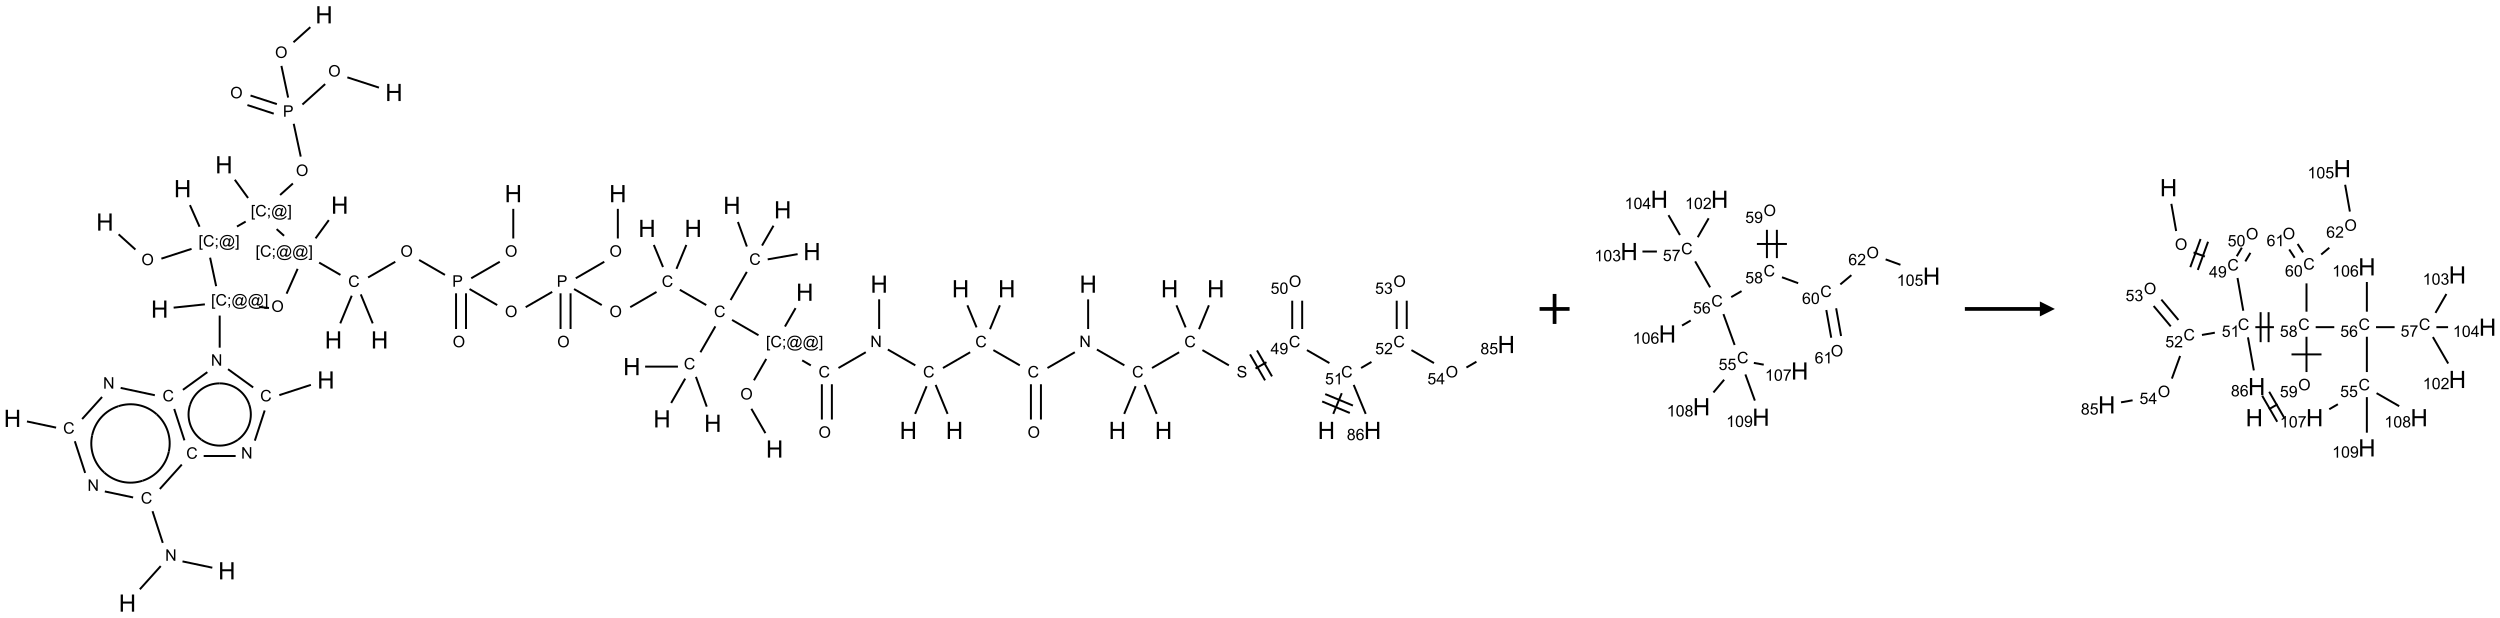<?xml version="1.0" encoding="UTF-8"?>
<svg xmlns="http://www.w3.org/2000/svg" xmlns:xlink="http://www.w3.org/1999/xlink" width="1667" height="412" viewBox="0 0 1667 412">
<defs>
<g>
<g id="glyph-0-0">
<path d="M 2 0 L 2 -10 L 10 -10 L 10 0 Z M 2.25 -0.25 L 9.75 -0.25 L 9.75 -9.75 L 2.25 -9.75 Z M 2.25 -0.25 "/>
</g>
<g id="glyph-0-1">
<path d="M 1.281 0 L 1.281 -11.453 L 2.797 -11.453 L 2.797 -6.75 L 8.75 -6.75 L 8.75 -11.453 L 10.266 -11.453 L 10.266 0 L 8.75 0 L 8.75 -5.398 L 2.797 -5.398 L 2.797 0 Z M 1.281 0 "/>
</g>
<g id="glyph-1-0">
<path d="M 1.332 0 L 1.332 -6.668 L 6.668 -6.668 L 6.668 0 Z M 1.5 -0.168 L 6.5 -0.168 L 6.5 -6.5 L 1.5 -6.5 Z M 1.5 -0.168 "/>
</g>
<g id="glyph-1-1">
<path d="M 0.516 -3.719 C 0.516 -4.984 0.855 -5.977 1.535 -6.695 C 2.215 -7.414 3.094 -7.77 4.172 -7.77 C 4.875 -7.77 5.512 -7.602 6.078 -7.266 C 6.645 -6.93 7.074 -6.461 7.371 -5.855 C 7.668 -5.254 7.816 -4.57 7.816 -3.809 C 7.816 -3.035 7.66 -2.34 7.348 -1.73 C 7.035 -1.117 6.594 -0.656 6.02 -0.34 C 5.449 -0.027 4.828 0.129 4.168 0.129 C 3.449 0.129 2.805 -0.043 2.238 -0.391 C 1.672 -0.738 1.246 -1.211 0.953 -1.812 C 0.66 -2.414 0.516 -3.047 0.516 -3.719 Z M 1.559 -3.703 C 1.559 -2.781 1.805 -2.059 2.301 -1.527 C 2.793 -1 3.414 -0.734 4.16 -0.734 C 4.922 -0.734 5.547 -1 6.039 -1.535 C 6.531 -2.07 6.777 -2.828 6.777 -3.812 C 6.777 -4.434 6.672 -4.977 6.461 -5.441 C 6.25 -5.902 5.945 -6.262 5.539 -6.52 C 5.133 -6.773 4.68 -6.902 4.176 -6.902 C 3.461 -6.902 2.848 -6.656 2.332 -6.164 C 1.816 -5.672 1.559 -4.852 1.559 -3.703 Z M 1.559 -3.703 "/>
</g>
<g id="glyph-1-2">
<path d="M 0.723 2.121 L 0.723 -7.637 L 2.793 -7.637 L 2.793 -6.859 L 1.66 -6.859 L 1.66 1.344 L 2.793 1.344 L 2.793 2.121 Z M 0.723 2.121 "/>
</g>
<g id="glyph-1-3">
<path d="M 6.27 -2.676 L 7.281 -2.422 C 7.07 -1.594 6.688 -0.961 6.137 -0.523 C 5.586 -0.086 4.914 0.129 4.121 0.129 C 3.297 0.129 2.629 -0.039 2.113 -0.371 C 1.598 -0.707 1.203 -1.191 0.934 -1.828 C 0.664 -2.465 0.531 -3.145 0.531 -3.875 C 0.531 -4.672 0.684 -5.363 0.988 -5.957 C 1.293 -6.547 1.723 -6.996 2.285 -7.305 C 2.844 -7.613 3.461 -7.766 4.137 -7.766 C 4.898 -7.766 5.543 -7.57 6.062 -7.184 C 6.582 -6.793 6.945 -6.246 7.152 -5.543 L 6.156 -5.309 C 5.98 -5.863 5.723 -6.266 5.387 -6.52 C 5.051 -6.773 4.625 -6.902 4.113 -6.902 C 3.527 -6.902 3.039 -6.762 2.645 -6.48 C 2.25 -6.199 1.973 -5.82 1.812 -5.348 C 1.652 -4.871 1.574 -4.383 1.574 -3.879 C 1.574 -3.23 1.668 -2.664 1.855 -2.18 C 2.047 -1.695 2.34 -1.332 2.738 -1.094 C 3.137 -0.855 3.57 -0.734 4.035 -0.734 C 4.602 -0.734 5.082 -0.898 5.473 -1.223 C 5.867 -1.551 6.133 -2.035 6.27 -2.676 Z M 6.27 -2.676 "/>
</g>
<g id="glyph-1-4">
<path d="M 0.949 -4.465 L 0.949 -5.531 L 2.016 -5.531 L 2.016 -4.465 Z M 0.949 0 L 0.949 -1.066 L 2.016 -1.066 L 2.016 0 C 2.016 0.391 1.945 0.711 1.809 0.949 C 1.668 1.191 1.449 1.379 1.145 1.512 L 0.887 1.109 C 1.082 1.023 1.23 0.895 1.324 0.727 C 1.418 0.559 1.469 0.316 1.48 0 Z M 0.949 0 "/>
</g>
<g id="glyph-1-5">
<path d="M 6.047 -0.848 C 5.82 -0.59 5.57 -0.379 5.289 -0.223 C 5.008 -0.062 4.73 0.016 4.449 0.016 C 4.141 0.016 3.84 -0.074 3.547 -0.254 C 3.254 -0.434 3.02 -0.715 2.836 -1.09 C 2.652 -1.465 2.562 -1.875 2.562 -2.324 C 2.562 -2.875 2.703 -3.43 2.988 -3.98 C 3.27 -4.535 3.621 -4.953 4.043 -5.23 C 4.461 -5.508 4.871 -5.645 5.266 -5.645 C 5.566 -5.645 5.855 -5.566 6.129 -5.41 C 6.402 -5.25 6.641 -5.012 6.84 -4.688 L 7.016 -5.496 L 7.949 -5.496 L 7.199 -2 C 7.094 -1.516 7.043 -1.246 7.043 -1.191 C 7.043 -1.098 7.078 -1.02 7.148 -0.949 C 7.219 -0.883 7.305 -0.848 7.406 -0.848 C 7.59 -0.848 7.832 -0.953 8.129 -1.168 C 8.527 -1.445 8.84 -1.816 9.07 -2.285 C 9.301 -2.75 9.418 -3.234 9.418 -3.73 C 9.418 -4.309 9.27 -4.852 8.973 -5.355 C 8.676 -5.859 8.23 -6.262 7.645 -6.562 C 7.055 -6.863 6.406 -7.016 5.691 -7.016 C 4.879 -7.016 4.137 -6.824 3.465 -6.445 C 2.793 -6.066 2.273 -5.52 1.902 -4.809 C 1.535 -4.098 1.348 -3.34 1.348 -2.527 C 1.348 -1.676 1.535 -0.941 1.902 -0.328 C 2.273 0.285 2.809 0.742 3.508 1.035 C 4.207 1.328 4.984 1.473 5.832 1.473 C 6.742 1.473 7.504 1.32 8.121 1.016 C 8.734 0.711 9.195 0.34 9.5 -0.098 L 10.441 -0.098 C 10.266 0.266 9.961 0.637 9.531 1.016 C 9.102 1.395 8.59 1.695 7.996 1.914 C 7.402 2.133 6.688 2.246 5.848 2.246 C 5.078 2.246 4.367 2.145 3.715 1.949 C 3.066 1.75 2.512 1.453 2.051 1.055 C 1.594 0.656 1.25 0.199 1.016 -0.316 C 0.723 -0.973 0.578 -1.684 0.578 -2.441 C 0.578 -3.289 0.75 -4.098 1.098 -4.863 C 1.523 -5.805 2.125 -6.527 2.902 -7.027 C 3.684 -7.527 4.629 -7.777 5.738 -7.777 C 6.602 -7.777 7.375 -7.602 8.059 -7.246 C 8.746 -6.895 9.285 -6.371 9.684 -5.672 C 10.02 -5.07 10.188 -4.418 10.188 -3.715 C 10.188 -2.707 9.832 -1.812 9.125 -1.031 C 8.492 -0.328 7.801 0.02 7.051 0.02 C 6.812 0.02 6.617 -0.016 6.473 -0.09 C 6.324 -0.16 6.215 -0.266 6.145 -0.402 C 6.102 -0.488 6.066 -0.637 6.047 -0.848 Z M 3.527 -2.262 C 3.527 -1.785 3.641 -1.414 3.863 -1.152 C 4.09 -0.887 4.348 -0.754 4.641 -0.754 C 4.836 -0.754 5.039 -0.812 5.254 -0.93 C 5.469 -1.047 5.676 -1.219 5.871 -1.449 C 6.066 -1.676 6.23 -1.969 6.355 -2.32 C 6.48 -2.672 6.543 -3.027 6.543 -3.379 C 6.543 -3.852 6.426 -4.219 6.191 -4.48 C 5.957 -4.738 5.672 -4.871 5.332 -4.871 C 5.109 -4.871 4.902 -4.812 4.707 -4.699 C 4.512 -4.586 4.32 -4.406 4.137 -4.156 C 3.953 -3.906 3.805 -3.602 3.691 -3.246 C 3.582 -2.887 3.527 -2.559 3.527 -2.262 Z M 3.527 -2.262 "/>
</g>
<g id="glyph-1-6">
<path d="M 2.27 2.121 L 0.203 2.121 L 0.203 1.344 L 1.332 1.344 L 1.332 -6.859 L 0.203 -6.859 L 0.203 -7.637 L 2.27 -7.637 Z M 2.27 2.121 "/>
</g>
<g id="glyph-1-7">
<path d="M 0.824 0 L 0.824 -7.637 L 3.703 -7.637 C 4.211 -7.637 4.598 -7.609 4.863 -7.562 C 5.238 -7.5 5.555 -7.383 5.809 -7.207 C 6.062 -7.031 6.266 -6.785 6.418 -6.469 C 6.574 -6.152 6.652 -5.805 6.652 -5.426 C 6.652 -4.777 6.445 -4.227 6.031 -3.777 C 5.617 -3.328 4.871 -3.105 3.793 -3.105 L 1.832 -3.105 L 1.832 0 Z M 1.832 -4.004 L 3.809 -4.004 C 4.461 -4.004 4.922 -4.125 5.199 -4.371 C 5.473 -4.613 5.609 -4.953 5.609 -5.395 C 5.609 -5.715 5.527 -5.988 5.367 -6.215 C 5.207 -6.441 4.992 -6.594 4.73 -6.668 C 4.559 -6.711 4.246 -6.734 3.785 -6.734 L 1.832 -6.734 Z M 1.832 -4.004 "/>
</g>
<g id="glyph-1-8">
<path d="M 0.812 0 L 0.812 -7.637 L 1.848 -7.637 L 5.859 -1.641 L 5.859 -7.637 L 6.828 -7.637 L 6.828 0 L 5.793 0 L 1.781 -6 L 1.781 0 Z M 0.812 0 "/>
</g>
<g id="glyph-1-9">
<path d="M 0.48 -2.453 L 1.434 -2.535 C 1.477 -2.152 1.582 -1.84 1.746 -1.598 C 1.91 -1.352 2.168 -1.152 2.516 -1.004 C 2.863 -0.852 3.254 -0.777 3.688 -0.777 C 4.074 -0.777 4.414 -0.832 4.707 -0.949 C 5.004 -1.062 5.223 -1.219 5.367 -1.418 C 5.512 -1.617 5.582 -1.836 5.582 -2.074 C 5.582 -2.312 5.516 -2.523 5.375 -2.699 C 5.234 -2.879 5.008 -3.031 4.688 -3.152 C 4.484 -3.23 4.031 -3.355 3.328 -3.523 C 2.625 -3.691 2.137 -3.852 1.855 -4 C 1.488 -4.191 1.219 -4.43 1.039 -4.711 C 0.859 -4.992 0.77 -5.312 0.77 -5.66 C 0.77 -6.047 0.879 -6.406 1.098 -6.742 C 1.316 -7.078 1.637 -7.332 2.059 -7.504 C 2.477 -7.68 2.945 -7.766 3.457 -7.766 C 4.023 -7.766 4.523 -7.676 4.957 -7.492 C 5.387 -7.309 5.719 -7.043 5.953 -6.688 C 6.188 -6.332 6.312 -5.934 6.328 -5.484 L 5.359 -5.41 C 5.309 -5.895 5.133 -6.258 4.832 -6.504 C 4.531 -6.75 4.086 -6.875 3.5 -6.875 C 2.891 -6.875 2.445 -6.762 2.164 -6.539 C 1.883 -6.316 1.746 -6.047 1.746 -5.73 C 1.746 -5.457 1.844 -5.23 2.043 -5.051 C 2.238 -4.875 2.742 -4.695 3.566 -4.508 C 4.387 -4.32 4.949 -4.16 5.254 -4.02 C 5.699 -3.816 6.027 -3.555 6.238 -3.242 C 6.449 -2.93 6.559 -2.566 6.559 -2.156 C 6.559 -1.75 6.441 -1.367 6.207 -1.008 C 5.977 -0.648 5.641 -0.367 5.207 -0.168 C 4.77 0.031 4.281 0.129 3.734 0.129 C 3.043 0.129 2.465 0.031 1.996 -0.172 C 1.531 -0.375 1.164 -0.676 0.898 -1.082 C 0.633 -1.484 0.492 -1.941 0.48 -2.453 Z M 0.48 -2.453 "/>
</g>
<g id="glyph-1-10">
<path d="M 3.449 0 L 3.449 -1.828 L 0.137 -1.828 L 0.137 -2.688 L 3.621 -7.637 L 4.387 -7.637 L 4.387 -2.688 L 5.418 -2.688 L 5.418 -1.828 L 4.387 -1.828 L 4.387 0 Z M 3.449 -2.688 L 3.449 -6.129 L 1.059 -2.688 Z M 3.449 -2.688 "/>
</g>
<g id="glyph-1-11">
<path d="M 0.582 -1.766 L 1.484 -1.848 C 1.562 -1.426 1.707 -1.117 1.922 -0.926 C 2.137 -0.734 2.414 -0.641 2.75 -0.641 C 3.039 -0.641 3.289 -0.707 3.508 -0.84 C 3.727 -0.973 3.902 -1.148 4.043 -1.367 C 4.18 -1.586 4.297 -1.887 4.391 -2.262 C 4.484 -2.637 4.531 -3.016 4.531 -3.406 C 4.531 -3.449 4.531 -3.512 4.527 -3.594 C 4.34 -3.297 4.082 -3.055 3.758 -2.867 C 3.434 -2.68 3.082 -2.59 2.703 -2.59 C 2.07 -2.59 1.535 -2.816 1.098 -3.277 C 0.66 -3.734 0.441 -4.34 0.441 -5.09 C 0.441 -5.863 0.672 -6.484 1.129 -6.957 C 1.586 -7.43 2.156 -7.668 2.844 -7.668 C 3.34 -7.668 3.793 -7.531 4.207 -7.266 C 4.617 -7 4.93 -6.617 5.145 -6.121 C 5.355 -5.629 5.465 -4.91 5.465 -3.973 C 5.465 -2.996 5.359 -2.223 5.145 -1.645 C 4.934 -1.066 4.617 -0.625 4.199 -0.324 C 3.781 -0.02 3.293 0.129 2.73 0.129 C 2.133 0.129 1.645 -0.035 1.266 -0.367 C 0.887 -0.699 0.66 -1.164 0.582 -1.766 Z M 4.422 -5.137 C 4.422 -5.676 4.277 -6.102 3.992 -6.418 C 3.707 -6.734 3.359 -6.891 2.957 -6.891 C 2.543 -6.891 2.18 -6.719 1.871 -6.379 C 1.562 -6.039 1.406 -5.598 1.406 -5.059 C 1.406 -4.57 1.555 -4.176 1.848 -3.871 C 2.141 -3.566 2.5 -3.418 2.934 -3.418 C 3.367 -3.418 3.723 -3.57 4.004 -3.871 C 4.281 -4.176 4.422 -4.598 4.422 -5.137 Z M 4.422 -5.137 "/>
</g>
<g id="glyph-1-12">
<path d="M 0.441 -2 L 1.426 -2.082 C 1.5 -1.605 1.668 -1.242 1.934 -1.004 C 2.199 -0.762 2.52 -0.641 2.895 -0.641 C 3.348 -0.641 3.73 -0.812 4.043 -1.152 C 4.355 -1.492 4.512 -1.941 4.512 -2.504 C 4.512 -3.039 4.359 -3.461 4.059 -3.77 C 3.758 -4.078 3.367 -4.234 2.879 -4.234 C 2.578 -4.234 2.305 -4.164 2.062 -4.027 C 1.82 -3.891 1.629 -3.715 1.488 -3.496 L 0.609 -3.609 L 1.348 -7.531 L 5.145 -7.531 L 5.145 -6.637 L 2.098 -6.637 L 1.688 -4.582 C 2.145 -4.902 2.625 -5.062 3.129 -5.062 C 3.797 -5.062 4.359 -4.832 4.816 -4.371 C 5.277 -3.91 5.504 -3.312 5.504 -2.59 C 5.504 -1.898 5.305 -1.301 4.902 -0.797 C 4.41 -0.18 3.742 0.129 2.895 0.129 C 2.199 0.129 1.633 -0.062 1.195 -0.453 C 0.758 -0.844 0.504 -1.359 0.441 -2 Z M 0.441 -2 "/>
</g>
<g id="glyph-1-13">
<path d="M 0.441 -3.766 C 0.441 -4.668 0.535 -5.395 0.723 -5.945 C 0.906 -6.496 1.184 -6.922 1.551 -7.219 C 1.918 -7.516 2.375 -7.668 2.934 -7.668 C 3.344 -7.668 3.703 -7.586 4.012 -7.418 C 4.32 -7.254 4.574 -7.016 4.777 -6.707 C 4.977 -6.395 5.137 -6.016 5.25 -5.57 C 5.363 -5.125 5.422 -4.523 5.422 -3.766 C 5.422 -2.871 5.328 -2.148 5.145 -1.598 C 4.961 -1.047 4.688 -0.621 4.32 -0.32 C 3.953 -0.02 3.492 0.129 2.934 0.129 C 2.195 0.129 1.617 -0.133 1.199 -0.66 C 0.695 -1.297 0.441 -2.332 0.441 -3.766 Z M 1.406 -3.766 C 1.406 -2.512 1.555 -1.68 1.848 -1.262 C 2.141 -0.848 2.5 -0.641 2.934 -0.641 C 3.363 -0.641 3.727 -0.848 4.02 -1.266 C 4.312 -1.684 4.457 -2.516 4.457 -3.766 C 4.457 -5.023 4.312 -5.859 4.02 -6.27 C 3.727 -6.684 3.359 -6.891 2.922 -6.891 C 2.492 -6.891 2.148 -6.707 1.891 -6.344 C 1.566 -5.879 1.406 -5.02 1.406 -3.766 Z M 1.406 -3.766 "/>
</g>
<g id="glyph-1-14">
<path d="M 3.973 0 L 3.035 0 L 3.035 -5.973 C 2.809 -5.758 2.516 -5.543 2.148 -5.328 C 1.781 -5.113 1.453 -4.953 1.16 -4.844 L 1.16 -5.75 C 1.684 -5.996 2.145 -6.297 2.535 -6.645 C 2.93 -6.996 3.207 -7.336 3.371 -7.668 L 3.973 -7.668 Z M 3.973 0 "/>
</g>
<g id="glyph-1-15">
<path d="M 5.371 -0.902 L 5.371 0 L 0.324 0 C 0.316 -0.227 0.352 -0.441 0.434 -0.652 C 0.562 -0.996 0.766 -1.332 1.051 -1.668 C 1.332 -2 1.742 -2.387 2.277 -2.824 C 3.105 -3.504 3.668 -4.043 3.957 -4.441 C 4.25 -4.84 4.395 -5.215 4.395 -5.566 C 4.395 -5.938 4.262 -6.254 3.996 -6.508 C 3.73 -6.762 3.387 -6.891 2.957 -6.891 C 2.508 -6.891 2.145 -6.754 1.875 -6.484 C 1.605 -6.215 1.469 -5.84 1.465 -5.359 L 0.5 -5.457 C 0.566 -6.176 0.812 -6.727 1.246 -7.102 C 1.676 -7.477 2.254 -7.668 2.98 -7.668 C 3.711 -7.668 4.293 -7.465 4.719 -7.059 C 5.145 -6.652 5.359 -6.148 5.359 -5.547 C 5.359 -5.242 5.297 -4.941 5.172 -4.645 C 5.047 -4.352 4.84 -4.039 4.551 -3.715 C 4.262 -3.387 3.777 -2.938 3.105 -2.371 C 2.543 -1.898 2.18 -1.578 2.02 -1.41 C 1.859 -1.242 1.73 -1.07 1.625 -0.902 Z M 5.371 -0.902 "/>
</g>
<g id="glyph-1-16">
<path d="M 0.449 -2.016 L 1.387 -2.141 C 1.492 -1.609 1.676 -1.227 1.934 -0.992 C 2.191 -0.758 2.508 -0.641 2.879 -0.641 C 3.32 -0.641 3.695 -0.793 3.996 -1.098 C 4.301 -1.402 4.453 -1.781 4.453 -2.234 C 4.453 -2.664 4.312 -3.02 4.031 -3.301 C 3.75 -3.578 3.391 -3.719 2.957 -3.719 C 2.781 -3.719 2.562 -3.684 2.297 -3.613 L 2.402 -4.438 C 2.465 -4.43 2.516 -4.426 2.551 -4.426 C 2.949 -4.426 3.312 -4.531 3.629 -4.738 C 3.949 -4.949 4.109 -5.27 4.109 -5.703 C 4.109 -6.047 3.992 -6.332 3.762 -6.559 C 3.527 -6.785 3.227 -6.895 2.859 -6.895 C 2.496 -6.895 2.191 -6.781 1.949 -6.551 C 1.707 -6.324 1.547 -5.98 1.48 -5.52 L 0.543 -5.688 C 0.656 -6.316 0.918 -6.805 1.324 -7.148 C 1.73 -7.492 2.234 -7.668 2.84 -7.668 C 3.254 -7.668 3.641 -7.578 3.988 -7.398 C 4.34 -7.219 4.609 -6.977 4.793 -6.668 C 4.98 -6.359 5.074 -6.031 5.074 -5.684 C 5.074 -5.352 4.984 -5.051 4.809 -4.781 C 4.629 -4.512 4.367 -4.297 4.02 -4.137 C 4.473 -4.031 4.824 -3.816 5.074 -3.488 C 5.324 -3.16 5.449 -2.75 5.449 -2.254 C 5.449 -1.59 5.203 -1.023 4.719 -0.559 C 4.234 -0.098 3.617 0.137 2.875 0.137 C 2.203 0.137 1.648 -0.062 1.207 -0.465 C 0.762 -0.863 0.512 -1.379 0.449 -2.016 Z M 0.449 -2.016 "/>
</g>
<g id="glyph-1-17">
<path d="M 1.887 -4.141 C 1.496 -4.281 1.207 -4.484 1.02 -4.75 C 0.832 -5.016 0.738 -5.328 0.738 -5.699 C 0.738 -6.254 0.938 -6.719 1.34 -7.098 C 1.738 -7.477 2.27 -7.668 2.934 -7.668 C 3.598 -7.668 4.137 -7.473 4.543 -7.086 C 4.949 -6.699 5.152 -6.227 5.152 -5.672 C 5.152 -5.316 5.059 -5.008 4.871 -4.746 C 4.688 -4.484 4.406 -4.281 4.027 -4.141 C 4.496 -3.988 4.852 -3.742 5.098 -3.402 C 5.34 -3.062 5.465 -2.656 5.465 -2.184 C 5.465 -1.531 5.234 -0.98 4.77 -0.535 C 4.309 -0.09 3.703 0.129 2.949 0.129 C 2.195 0.129 1.586 -0.094 1.125 -0.539 C 0.664 -0.984 0.434 -1.543 0.434 -2.207 C 0.434 -2.703 0.559 -3.121 0.809 -3.457 C 1.062 -3.793 1.422 -4.02 1.887 -4.141 Z M 1.699 -5.73 C 1.699 -5.367 1.812 -5.074 2.047 -4.844 C 2.281 -4.613 2.582 -4.5 2.953 -4.5 C 3.312 -4.5 3.609 -4.613 3.84 -4.84 C 4.07 -5.066 4.188 -5.348 4.188 -5.676 C 4.188 -6.02 4.07 -6.309 3.832 -6.543 C 3.594 -6.777 3.297 -6.895 2.941 -6.895 C 2.586 -6.895 2.289 -6.781 2.051 -6.551 C 1.816 -6.324 1.699 -6.047 1.699 -5.73 Z M 1.395 -2.203 C 1.395 -1.938 1.461 -1.676 1.586 -1.426 C 1.711 -1.176 1.902 -0.984 2.152 -0.848 C 2.402 -0.711 2.672 -0.641 2.957 -0.641 C 3.406 -0.641 3.777 -0.785 4.066 -1.074 C 4.359 -1.363 4.504 -1.727 4.504 -2.172 C 4.504 -2.625 4.355 -2.996 4.055 -3.293 C 3.754 -3.586 3.379 -3.734 2.926 -3.734 C 2.484 -3.734 2.121 -3.59 1.832 -3.297 C 1.543 -3.004 1.395 -2.641 1.395 -2.203 Z M 1.395 -2.203 "/>
</g>
<g id="glyph-1-18">
<path d="M 5.309 -5.766 L 4.375 -5.691 C 4.293 -6.059 4.172 -6.328 4.02 -6.496 C 3.766 -6.762 3.453 -6.895 3.082 -6.895 C 2.785 -6.895 2.523 -6.812 2.297 -6.645 C 2 -6.43 1.77 -6.117 1.598 -5.703 C 1.43 -5.289 1.34 -4.703 1.332 -3.938 C 1.559 -4.281 1.836 -4.535 2.16 -4.703 C 2.488 -4.871 2.828 -4.953 3.188 -4.953 C 3.812 -4.953 4.344 -4.723 4.785 -4.262 C 5.223 -3.801 5.441 -3.207 5.441 -2.48 C 5.441 -2 5.34 -1.555 5.133 -1.145 C 4.926 -0.73 4.641 -0.418 4.281 -0.199 C 3.922 0.02 3.512 0.129 3.051 0.129 C 2.27 0.129 1.633 -0.156 1.141 -0.73 C 0.648 -1.305 0.402 -2.254 0.402 -3.574 C 0.402 -5.051 0.672 -6.121 1.219 -6.793 C 1.695 -7.375 2.336 -7.668 3.141 -7.668 C 3.742 -7.668 4.234 -7.5 4.617 -7.16 C 5 -6.824 5.23 -6.359 5.309 -5.766 Z M 1.48 -2.473 C 1.48 -2.152 1.547 -1.844 1.684 -1.547 C 1.82 -1.25 2.016 -1.027 2.262 -0.871 C 2.508 -0.719 2.766 -0.641 3.035 -0.641 C 3.434 -0.641 3.773 -0.801 4.059 -1.121 C 4.344 -1.441 4.484 -1.875 4.484 -2.422 C 4.484 -2.949 4.344 -3.367 4.062 -3.668 C 3.781 -3.973 3.426 -4.125 3 -4.125 C 2.578 -4.125 2.219 -3.973 1.922 -3.668 C 1.625 -3.363 1.48 -2.969 1.48 -2.473 Z M 1.48 -2.473 "/>
</g>
<g id="glyph-1-19">
<path d="M 0.504 -6.637 L 0.504 -7.535 L 5.449 -7.535 L 5.449 -6.809 C 4.961 -6.289 4.48 -5.602 4.004 -4.746 C 3.527 -3.887 3.156 -3.004 2.895 -2.098 C 2.707 -1.461 2.59 -0.762 2.535 0 L 1.574 0 C 1.582 -0.602 1.703 -1.328 1.926 -2.176 C 2.152 -3.027 2.477 -3.848 2.898 -4.637 C 3.32 -5.426 3.77 -6.094 4.246 -6.637 Z M 0.504 -6.637 "/>
</g>
</g>
</defs>
<path fill="none" stroke-width="0.033" stroke-linecap="butt" stroke-linejoin="miter" stroke="rgb(0%, 0%, 0%)" stroke-opacity="1" stroke-miterlimit="10" d="M 1.77 3.66 L 2.05 3.913 " transform="matrix(40, 0, 0, 40, 8.293, 9.861)"/>
<path fill="none" stroke-width="0.033" stroke-linecap="butt" stroke-linejoin="miter" stroke="rgb(0%, 0%, 0%)" stroke-opacity="1" stroke-miterlimit="10" d="M 2.483 4.065 L 2.986 3.902 " transform="matrix(40, 0, 0, 40, 8.293, 9.861)"/>
<path fill="none" stroke-width="0.033" stroke-linecap="butt" stroke-linejoin="miter" stroke="rgb(0%, 0%, 0%)" stroke-opacity="1" stroke-miterlimit="10" d="M 3.119 3.533 L 2.959 3.173 " transform="matrix(40, 0, 0, 40, 8.293, 9.861)"/>
<path fill="none" stroke-width="0.033" stroke-linecap="butt" stroke-linejoin="miter" stroke="rgb(0%, 0%, 0%)" stroke-opacity="1" stroke-miterlimit="10" d="M 3.743 3.53 L 3.888 3.447 " transform="matrix(40, 0, 0, 40, 8.293, 9.861)"/>
<path fill="none" stroke-width="0.033" stroke-linecap="butt" stroke-linejoin="miter" stroke="rgb(0%, 0%, 0%)" stroke-opacity="1" stroke-miterlimit="10" d="M 3.928 3.054 L 3.707 2.75 " transform="matrix(40, 0, 0, 40, 8.293, 9.861)"/>
<path fill="none" stroke-width="0.033" stroke-linecap="butt" stroke-linejoin="miter" stroke="rgb(0%, 0%, 0%)" stroke-opacity="1" stroke-miterlimit="10" d="M 4.462 3.004 L 4.675 2.812 " transform="matrix(40, 0, 0, 40, 8.293, 9.861)"/>
<path fill="none" stroke-width="0.033" stroke-linecap="butt" stroke-linejoin="miter" stroke="rgb(0%, 0%, 0%)" stroke-opacity="1" stroke-miterlimit="10" d="M 4.806 2.364 L 4.689 1.817 " transform="matrix(40, 0, 0, 40, 8.293, 9.861)"/>
<path fill="none" stroke-width="0.033" stroke-linecap="butt" stroke-linejoin="miter" stroke="rgb(0%, 0%, 0%)" stroke-opacity="1" stroke-miterlimit="10" d="M 4.408 1.489 L 3.969 1.346 " transform="matrix(40, 0, 0, 40, 8.293, 9.861)"/>
<path fill="none" stroke-width="0.033" stroke-linecap="butt" stroke-linejoin="miter" stroke="rgb(0%, 0%, 0%)" stroke-opacity="1" stroke-miterlimit="10" d="M 4.356 1.648 L 3.917 1.505 " transform="matrix(40, 0, 0, 40, 8.293, 9.861)"/>
<path fill="none" stroke-width="0.033" stroke-linecap="butt" stroke-linejoin="miter" stroke="rgb(0%, 0%, 0%)" stroke-opacity="1" stroke-miterlimit="10" d="M 4.834 1.496 L 5.213 1.155 " transform="matrix(40, 0, 0, 40, 8.293, 9.861)"/>
<path fill="none" stroke-width="0.033" stroke-linecap="butt" stroke-linejoin="miter" stroke="rgb(0%, 0%, 0%)" stroke-opacity="1" stroke-miterlimit="10" d="M 5.583 1.043 L 6.11 1.214 " transform="matrix(40, 0, 0, 40, 8.293, 9.861)"/>
<path fill="none" stroke-width="0.033" stroke-linecap="butt" stroke-linejoin="miter" stroke="rgb(0%, 0%, 0%)" stroke-opacity="1" stroke-miterlimit="10" d="M 4.596 1.38 L 4.484 0.852 " transform="matrix(40, 0, 0, 40, 8.293, 9.861)"/>
<path fill="none" stroke-width="0.033" stroke-linecap="butt" stroke-linejoin="miter" stroke="rgb(0%, 0%, 0%)" stroke-opacity="1" stroke-miterlimit="10" d="M 4.685 0.458 L 4.966 0.206 " transform="matrix(40, 0, 0, 40, 8.293, 9.861)"/>
<path fill="none" stroke-width="0.033" stroke-linecap="butt" stroke-linejoin="miter" stroke="rgb(0%, 0%, 0%)" stroke-opacity="1" stroke-miterlimit="10" d="M 4.404 3.573 L 4.528 3.684 " transform="matrix(40, 0, 0, 40, 8.293, 9.861)"/>
<path fill="none" stroke-width="0.033" stroke-linecap="butt" stroke-linejoin="miter" stroke="rgb(0%, 0%, 0%)" stroke-opacity="1" stroke-miterlimit="10" d="M 5.053 3.727 L 5.274 3.423 " transform="matrix(40, 0, 0, 40, 8.293, 9.861)"/>
<path fill="none" stroke-width="0.033" stroke-linecap="butt" stroke-linejoin="miter" stroke="rgb(0%, 0%, 0%)" stroke-opacity="1" stroke-miterlimit="10" d="M 5.113 4.131 L 5.468 4.336 " transform="matrix(40, 0, 0, 40, 8.293, 9.861)"/>
<path fill="none" stroke-width="0.033" stroke-linecap="butt" stroke-linejoin="miter" stroke="rgb(0%, 0%, 0%)" stroke-opacity="1" stroke-miterlimit="10" d="M 5.656 4.683 L 5.465 5.144 " transform="matrix(40, 0, 0, 40, 8.293, 9.861)"/>
<path fill="none" stroke-width="0.033" stroke-linecap="butt" stroke-linejoin="miter" stroke="rgb(0%, 0%, 0%)" stroke-opacity="1" stroke-miterlimit="10" d="M 5.807 4.661 L 6.006 5.144 " transform="matrix(40, 0, 0, 40, 8.293, 9.861)"/>
<path fill="none" stroke-width="0.033" stroke-linecap="butt" stroke-linejoin="miter" stroke="rgb(0%, 0%, 0%)" stroke-opacity="1" stroke-miterlimit="10" d="M 5.929 4.379 L 6.382 4.117 " transform="matrix(40, 0, 0, 40, 8.293, 9.861)"/>
<path fill="none" stroke-width="0.033" stroke-linecap="butt" stroke-linejoin="miter" stroke="rgb(0%, 0%, 0%)" stroke-opacity="1" stroke-miterlimit="10" d="M 6.779 4.087 L 7.21 4.336 " transform="matrix(40, 0, 0, 40, 8.293, 9.861)"/>
<path fill="none" stroke-width="0.033" stroke-linecap="butt" stroke-linejoin="miter" stroke="rgb(0%, 0%, 0%)" stroke-opacity="1" stroke-miterlimit="10" d="M 7.395 4.643 L 7.395 5.238 " transform="matrix(40, 0, 0, 40, 8.293, 9.861)"/>
<path fill="none" stroke-width="0.033" stroke-linecap="butt" stroke-linejoin="miter" stroke="rgb(0%, 0%, 0%)" stroke-opacity="1" stroke-miterlimit="10" d="M 7.561 4.643 L 7.561 5.238 " transform="matrix(40, 0, 0, 40, 8.293, 9.861)"/>
<path fill="none" stroke-width="0.033" stroke-linecap="butt" stroke-linejoin="miter" stroke="rgb(0%, 0%, 0%)" stroke-opacity="1" stroke-miterlimit="10" d="M 7.648 4.392 L 8.124 4.117 " transform="matrix(40, 0, 0, 40, 8.293, 9.861)"/>
<path fill="none" stroke-width="0.033" stroke-linecap="butt" stroke-linejoin="miter" stroke="rgb(0%, 0%, 0%)" stroke-opacity="1" stroke-miterlimit="10" d="M 8.349 3.729 L 8.349 3.235 " transform="matrix(40, 0, 0, 40, 8.293, 9.861)"/>
<path fill="none" stroke-width="0.033" stroke-linecap="butt" stroke-linejoin="miter" stroke="rgb(0%, 0%, 0%)" stroke-opacity="1" stroke-miterlimit="10" d="M 7.62 4.572 L 8.081 4.839 " transform="matrix(40, 0, 0, 40, 8.293, 9.861)"/>
<path fill="none" stroke-width="0.033" stroke-linecap="butt" stroke-linejoin="miter" stroke="rgb(0%, 0%, 0%)" stroke-opacity="1" stroke-miterlimit="10" d="M 8.556 4.874 L 8.998 4.619 " transform="matrix(40, 0, 0, 40, 8.293, 9.861)"/>
<path fill="none" stroke-width="0.033" stroke-linecap="butt" stroke-linejoin="miter" stroke="rgb(0%, 0%, 0%)" stroke-opacity="1" stroke-miterlimit="10" d="M 9.137 4.643 L 9.137 5.238 " transform="matrix(40, 0, 0, 40, 8.293, 9.861)"/>
<path fill="none" stroke-width="0.033" stroke-linecap="butt" stroke-linejoin="miter" stroke="rgb(0%, 0%, 0%)" stroke-opacity="1" stroke-miterlimit="10" d="M 9.304 4.643 L 9.304 5.238 " transform="matrix(40, 0, 0, 40, 8.293, 9.861)"/>
<path fill="none" stroke-width="0.033" stroke-linecap="butt" stroke-linejoin="miter" stroke="rgb(0%, 0%, 0%)" stroke-opacity="1" stroke-miterlimit="10" d="M 9.391 4.392 L 9.866 4.117 " transform="matrix(40, 0, 0, 40, 8.293, 9.861)"/>
<path fill="none" stroke-width="0.033" stroke-linecap="butt" stroke-linejoin="miter" stroke="rgb(0%, 0%, 0%)" stroke-opacity="1" stroke-miterlimit="10" d="M 10.092 3.729 L 10.092 3.235 " transform="matrix(40, 0, 0, 40, 8.293, 9.861)"/>
<path fill="none" stroke-width="0.033" stroke-linecap="butt" stroke-linejoin="miter" stroke="rgb(0%, 0%, 0%)" stroke-opacity="1" stroke-miterlimit="10" d="M 9.362 4.572 L 9.824 4.839 " transform="matrix(40, 0, 0, 40, 8.293, 9.861)"/>
<path fill="none" stroke-width="0.033" stroke-linecap="butt" stroke-linejoin="miter" stroke="rgb(0%, 0%, 0%)" stroke-opacity="1" stroke-miterlimit="10" d="M 10.299 4.874 L 10.737 4.62 " transform="matrix(40, 0, 0, 40, 8.293, 9.861)"/>
<path fill="none" stroke-width="0.033" stroke-linecap="butt" stroke-linejoin="miter" stroke="rgb(0%, 0%, 0%)" stroke-opacity="1" stroke-miterlimit="10" d="M 11.069 4.235 L 11.234 3.837 " transform="matrix(40, 0, 0, 40, 8.293, 9.861)"/>
<path fill="none" stroke-width="0.033" stroke-linecap="butt" stroke-linejoin="miter" stroke="rgb(0%, 0%, 0%)" stroke-opacity="1" stroke-miterlimit="10" d="M 10.845 4.205 L 10.692 3.837 " transform="matrix(40, 0, 0, 40, 8.293, 9.861)"/>
<path fill="none" stroke-width="0.033" stroke-linecap="butt" stroke-linejoin="miter" stroke="rgb(0%, 0%, 0%)" stroke-opacity="1" stroke-miterlimit="10" d="M 11.125 4.584 L 11.566 4.839 " transform="matrix(40, 0, 0, 40, 8.293, 9.861)"/>
<path fill="none" stroke-width="0.033" stroke-linecap="butt" stroke-linejoin="miter" stroke="rgb(0%, 0%, 0%)" stroke-opacity="1" stroke-miterlimit="10" d="M 11.972 4.755 L 12.242 4.286 " transform="matrix(40, 0, 0, 40, 8.293, 9.861)"/>
<path fill="none" stroke-width="0.033" stroke-linecap="butt" stroke-linejoin="miter" stroke="rgb(0%, 0%, 0%)" stroke-opacity="1" stroke-miterlimit="10" d="M 12.59 4.077 L 13.089 3.99 " transform="matrix(40, 0, 0, 40, 8.293, 9.861)"/>
<path fill="none" stroke-width="0.033" stroke-linecap="butt" stroke-linejoin="miter" stroke="rgb(0%, 0%, 0%)" stroke-opacity="1" stroke-miterlimit="10" d="M 12.243 3.863 L 12.094 3.454 " transform="matrix(40, 0, 0, 40, 8.293, 9.861)"/>
<path fill="none" stroke-width="0.033" stroke-linecap="butt" stroke-linejoin="miter" stroke="rgb(0%, 0%, 0%)" stroke-opacity="1" stroke-miterlimit="10" d="M 12.496 3.847 L 12.687 3.516 " transform="matrix(40, 0, 0, 40, 8.293, 9.861)"/>
<path fill="none" stroke-width="0.033" stroke-linecap="butt" stroke-linejoin="miter" stroke="rgb(0%, 0%, 0%)" stroke-opacity="1" stroke-miterlimit="10" d="M 11.718 5.194 L 11.469 5.626 " transform="matrix(40, 0, 0, 40, 8.293, 9.861)"/>
<path fill="none" stroke-width="0.033" stroke-linecap="butt" stroke-linejoin="miter" stroke="rgb(0%, 0%, 0%)" stroke-opacity="1" stroke-miterlimit="10" d="M 11.394 6.036 L 11.574 6.532 " transform="matrix(40, 0, 0, 40, 8.293, 9.861)"/>
<path fill="none" stroke-width="0.033" stroke-linecap="butt" stroke-linejoin="miter" stroke="rgb(0%, 0%, 0%)" stroke-opacity="1" stroke-miterlimit="10" d="M 11.094 5.865 L 10.547 5.865 " transform="matrix(40, 0, 0, 40, 8.293, 9.861)"/>
<path fill="none" stroke-width="0.033" stroke-linecap="butt" stroke-linejoin="miter" stroke="rgb(0%, 0%, 0%)" stroke-opacity="1" stroke-miterlimit="10" d="M 11.215 6.065 L 10.981 6.471 " transform="matrix(40, 0, 0, 40, 8.293, 9.861)"/>
<path fill="none" stroke-width="0.033" stroke-linecap="butt" stroke-linejoin="miter" stroke="rgb(0%, 0%, 0%)" stroke-opacity="1" stroke-miterlimit="10" d="M 11.996 5.087 L 12.437 5.342 " transform="matrix(40, 0, 0, 40, 8.293, 9.861)"/>
<path fill="none" stroke-width="0.033" stroke-linecap="butt" stroke-linejoin="miter" stroke="rgb(0%, 0%, 0%)" stroke-opacity="1" stroke-miterlimit="10" d="M 12.878 5.197 L 13.055 4.89 " transform="matrix(40, 0, 0, 40, 8.293, 9.861)"/>
<path fill="none" stroke-width="0.033" stroke-linecap="butt" stroke-linejoin="miter" stroke="rgb(0%, 0%, 0%)" stroke-opacity="1" stroke-miterlimit="10" d="M 12.566 5.737 L 12.361 6.093 " transform="matrix(40, 0, 0, 40, 8.293, 9.861)"/>
<path fill="none" stroke-width="0.033" stroke-linecap="butt" stroke-linejoin="miter" stroke="rgb(0%, 0%, 0%)" stroke-opacity="1" stroke-miterlimit="10" d="M 12.318 6.568 L 12.552 6.974 " transform="matrix(40, 0, 0, 40, 8.293, 9.861)"/>
<path fill="none" stroke-width="0.033" stroke-linecap="butt" stroke-linejoin="miter" stroke="rgb(0%, 0%, 0%)" stroke-opacity="1" stroke-miterlimit="10" d="M 13.165 5.761 L 13.309 5.845 " transform="matrix(40, 0, 0, 40, 8.293, 9.861)"/>
<path fill="none" stroke-width="0.033" stroke-linecap="butt" stroke-linejoin="miter" stroke="rgb(0%, 0%, 0%)" stroke-opacity="1" stroke-miterlimit="10" d="M 13.493 6.159 L 13.493 6.747 " transform="matrix(40, 0, 0, 40, 8.293, 9.861)"/>
<path fill="none" stroke-width="0.033" stroke-linecap="butt" stroke-linejoin="miter" stroke="rgb(0%, 0%, 0%)" stroke-opacity="1" stroke-miterlimit="10" d="M 13.66 6.159 L 13.66 6.747 " transform="matrix(40, 0, 0, 40, 8.293, 9.861)"/>
<path fill="none" stroke-width="0.033" stroke-linecap="butt" stroke-linejoin="miter" stroke="rgb(0%, 0%, 0%)" stroke-opacity="1" stroke-miterlimit="10" d="M 13.77 5.888 L 14.225 5.625 " transform="matrix(40, 0, 0, 40, 8.293, 9.861)"/>
<path fill="none" stroke-width="0.033" stroke-linecap="butt" stroke-linejoin="miter" stroke="rgb(0%, 0%, 0%)" stroke-opacity="1" stroke-miterlimit="10" d="M 14.448 5.238 L 14.448 4.743 " transform="matrix(40, 0, 0, 40, 8.293, 9.861)"/>
<path fill="none" stroke-width="0.033" stroke-linecap="butt" stroke-linejoin="miter" stroke="rgb(0%, 0%, 0%)" stroke-opacity="1" stroke-miterlimit="10" d="M 14.593 5.58 L 15.051 5.844 " transform="matrix(40, 0, 0, 40, 8.293, 9.861)"/>
<path fill="none" stroke-width="0.033" stroke-linecap="butt" stroke-linejoin="miter" stroke="rgb(0%, 0%, 0%)" stroke-opacity="1" stroke-miterlimit="10" d="M 15.239 6.192 L 15.048 6.653 " transform="matrix(40, 0, 0, 40, 8.293, 9.861)"/>
<path fill="none" stroke-width="0.033" stroke-linecap="butt" stroke-linejoin="miter" stroke="rgb(0%, 0%, 0%)" stroke-opacity="1" stroke-miterlimit="10" d="M 15.39 6.17 L 15.589 6.653 " transform="matrix(40, 0, 0, 40, 8.293, 9.861)"/>
<path fill="none" stroke-width="0.033" stroke-linecap="butt" stroke-linejoin="miter" stroke="rgb(0%, 0%, 0%)" stroke-opacity="1" stroke-miterlimit="10" d="M 15.512 5.888 L 15.965 5.626 " transform="matrix(40, 0, 0, 40, 8.293, 9.861)"/>
<path fill="none" stroke-width="0.033" stroke-linecap="butt" stroke-linejoin="miter" stroke="rgb(0%, 0%, 0%)" stroke-opacity="1" stroke-miterlimit="10" d="M 16.296 5.241 L 16.461 4.843 " transform="matrix(40, 0, 0, 40, 8.293, 9.861)"/>
<path fill="none" stroke-width="0.033" stroke-linecap="butt" stroke-linejoin="miter" stroke="rgb(0%, 0%, 0%)" stroke-opacity="1" stroke-miterlimit="10" d="M 16.072 5.211 L 15.919 4.843 " transform="matrix(40, 0, 0, 40, 8.293, 9.861)"/>
<path fill="none" stroke-width="0.033" stroke-linecap="butt" stroke-linejoin="miter" stroke="rgb(0%, 0%, 0%)" stroke-opacity="1" stroke-miterlimit="10" d="M 16.352 5.59 L 16.793 5.844 " transform="matrix(40, 0, 0, 40, 8.293, 9.861)"/>
<path fill="none" stroke-width="0.033" stroke-linecap="butt" stroke-linejoin="miter" stroke="rgb(0%, 0%, 0%)" stroke-opacity="1" stroke-miterlimit="10" d="M 16.978 6.159 L 16.978 6.747 " transform="matrix(40, 0, 0, 40, 8.293, 9.861)"/>
<path fill="none" stroke-width="0.033" stroke-linecap="butt" stroke-linejoin="miter" stroke="rgb(0%, 0%, 0%)" stroke-opacity="1" stroke-miterlimit="10" d="M 17.145 6.159 L 17.145 6.747 " transform="matrix(40, 0, 0, 40, 8.293, 9.861)"/>
<path fill="none" stroke-width="0.033" stroke-linecap="butt" stroke-linejoin="miter" stroke="rgb(0%, 0%, 0%)" stroke-opacity="1" stroke-miterlimit="10" d="M 17.254 5.888 L 17.71 5.625 " transform="matrix(40, 0, 0, 40, 8.293, 9.861)"/>
<path fill="none" stroke-width="0.033" stroke-linecap="butt" stroke-linejoin="miter" stroke="rgb(0%, 0%, 0%)" stroke-opacity="1" stroke-miterlimit="10" d="M 17.932 5.238 L 17.932 4.744 " transform="matrix(40, 0, 0, 40, 8.293, 9.861)"/>
<path fill="none" stroke-width="0.033" stroke-linecap="butt" stroke-linejoin="miter" stroke="rgb(0%, 0%, 0%)" stroke-opacity="1" stroke-miterlimit="10" d="M 18.078 5.58 L 18.536 5.844 " transform="matrix(40, 0, 0, 40, 8.293, 9.861)"/>
<path fill="none" stroke-width="0.033" stroke-linecap="butt" stroke-linejoin="miter" stroke="rgb(0%, 0%, 0%)" stroke-opacity="1" stroke-miterlimit="10" d="M 18.724 6.192 L 18.533 6.653 " transform="matrix(40, 0, 0, 40, 8.293, 9.861)"/>
<path fill="none" stroke-width="0.033" stroke-linecap="butt" stroke-linejoin="miter" stroke="rgb(0%, 0%, 0%)" stroke-opacity="1" stroke-miterlimit="10" d="M 18.874 6.17 L 19.074 6.653 " transform="matrix(40, 0, 0, 40, 8.293, 9.861)"/>
<path fill="none" stroke-width="0.033" stroke-linecap="butt" stroke-linejoin="miter" stroke="rgb(0%, 0%, 0%)" stroke-opacity="1" stroke-miterlimit="10" d="M 18.997 5.888 L 19.449 5.626 " transform="matrix(40, 0, 0, 40, 8.293, 9.861)"/>
<path fill="none" stroke-width="0.033" stroke-linecap="butt" stroke-linejoin="miter" stroke="rgb(0%, 0%, 0%)" stroke-opacity="1" stroke-miterlimit="10" d="M 19.78 5.241 L 19.945 4.843 " transform="matrix(40, 0, 0, 40, 8.293, 9.861)"/>
<path fill="none" stroke-width="0.033" stroke-linecap="butt" stroke-linejoin="miter" stroke="rgb(0%, 0%, 0%)" stroke-opacity="1" stroke-miterlimit="10" d="M 19.557 5.211 L 19.404 4.843 " transform="matrix(40, 0, 0, 40, 8.293, 9.861)"/>
<path fill="none" stroke-width="0.033" stroke-linecap="butt" stroke-linejoin="miter" stroke="rgb(0%, 0%, 0%)" stroke-opacity="1" stroke-miterlimit="10" d="M 19.837 5.59 L 20.278 5.844 " transform="matrix(40, 0, 0, 40, 8.293, 9.861)"/>
<path fill="none" stroke-width="0.033" stroke-linecap="butt" stroke-linejoin="miter" stroke="rgb(0%, 0%, 0%)" stroke-opacity="1" stroke-miterlimit="10" d="M 20.722 5.897 L 20.905 5.792 " transform="matrix(40, 0, 0, 40, 8.293, 9.861)"/>
<path fill="none" stroke-width="0.033" stroke-linecap="butt" stroke-linejoin="miter" stroke="rgb(0%, 0%, 0%)" stroke-opacity="1" stroke-miterlimit="10" d="M 20.997 6.028 L 20.747 5.595 " transform="matrix(40, 0, 0, 40, 8.293, 9.861)"/>
<path fill="none" stroke-width="0.033" stroke-linecap="butt" stroke-linejoin="miter" stroke="rgb(0%, 0%, 0%)" stroke-opacity="1" stroke-miterlimit="10" d="M 20.881 6.094 L 20.631 5.661 " transform="matrix(40, 0, 0, 40, 8.293, 9.861)"/>
<path fill="none" stroke-width="0.033" stroke-linecap="butt" stroke-linejoin="miter" stroke="rgb(0%, 0%, 0%)" stroke-opacity="1" stroke-miterlimit="10" d="M 21.5 5.238 L 21.5 4.766 " transform="matrix(40, 0, 0, 40, 8.293, 9.861)"/>
<path fill="none" stroke-width="0.033" stroke-linecap="butt" stroke-linejoin="miter" stroke="rgb(0%, 0%, 0%)" stroke-opacity="1" stroke-miterlimit="10" d="M 21.334 5.238 L 21.334 4.766 " transform="matrix(40, 0, 0, 40, 8.293, 9.861)"/>
<path fill="none" stroke-width="0.033" stroke-linecap="butt" stroke-linejoin="miter" stroke="rgb(0%, 0%, 0%)" stroke-opacity="1" stroke-miterlimit="10" d="M 21.579 5.59 L 21.954 5.806 " transform="matrix(40, 0, 0, 40, 8.293, 9.861)"/>
<path fill="none" stroke-width="0.033" stroke-linecap="butt" stroke-linejoin="miter" stroke="rgb(0%, 0%, 0%)" stroke-opacity="1" stroke-miterlimit="10" d="M 22.16 6.308 L 22.018 6.653 " transform="matrix(40, 0, 0, 40, 8.293, 9.861)"/>
<path fill="none" stroke-width="0.033" stroke-linecap="butt" stroke-linejoin="miter" stroke="rgb(0%, 0%, 0%)" stroke-opacity="1" stroke-miterlimit="10" d="M 21.833 6.446 L 22.294 6.638 " transform="matrix(40, 0, 0, 40, 8.293, 9.861)"/>
<path fill="none" stroke-width="0.033" stroke-linecap="butt" stroke-linejoin="miter" stroke="rgb(0%, 0%, 0%)" stroke-opacity="1" stroke-miterlimit="10" d="M 21.884 6.323 L 22.346 6.514 " transform="matrix(40, 0, 0, 40, 8.293, 9.861)"/>
<path fill="none" stroke-width="0.033" stroke-linecap="butt" stroke-linejoin="miter" stroke="rgb(0%, 0%, 0%)" stroke-opacity="1" stroke-miterlimit="10" d="M 22.482 5.888 L 22.655 5.787 " transform="matrix(40, 0, 0, 40, 8.293, 9.861)"/>
<path fill="none" stroke-width="0.033" stroke-linecap="butt" stroke-linejoin="miter" stroke="rgb(0%, 0%, 0%)" stroke-opacity="1" stroke-miterlimit="10" d="M 23.243 5.238 L 23.243 4.766 " transform="matrix(40, 0, 0, 40, 8.293, 9.861)"/>
<path fill="none" stroke-width="0.033" stroke-linecap="butt" stroke-linejoin="miter" stroke="rgb(0%, 0%, 0%)" stroke-opacity="1" stroke-miterlimit="10" d="M 23.076 5.238 L 23.076 4.766 " transform="matrix(40, 0, 0, 40, 8.293, 9.861)"/>
<path fill="none" stroke-width="0.033" stroke-linecap="butt" stroke-linejoin="miter" stroke="rgb(0%, 0%, 0%)" stroke-opacity="1" stroke-miterlimit="10" d="M 23.321 5.59 L 23.697 5.806 " transform="matrix(40, 0, 0, 40, 8.293, 9.861)"/>
<path fill="none" stroke-width="0.033" stroke-linecap="butt" stroke-linejoin="miter" stroke="rgb(0%, 0%, 0%)" stroke-opacity="1" stroke-miterlimit="10" d="M 24.238 5.88 L 24.405 5.783 " transform="matrix(40, 0, 0, 40, 8.293, 9.861)"/>
<path fill="none" stroke-width="0.033" stroke-linecap="butt" stroke-linejoin="miter" stroke="rgb(0%, 0%, 0%)" stroke-opacity="1" stroke-miterlimit="10" d="M 22.359 6.17 L 22.559 6.653 " transform="matrix(40, 0, 0, 40, 8.293, 9.861)"/>
<path fill="none" stroke-width="0.033" stroke-linecap="butt" stroke-linejoin="miter" stroke="rgb(0%, 0%, 0%)" stroke-opacity="1" stroke-miterlimit="10" d="M 4.754 4.235 L 4.57 4.649 " transform="matrix(40, 0, 0, 40, 8.293, 9.861)"/>
<path fill="none" stroke-width="0.033" stroke-linecap="butt" stroke-linejoin="miter" stroke="rgb(0%, 0%, 0%)" stroke-opacity="1" stroke-miterlimit="10" d="M 4.277 4.888 L 4.112 4.87 " transform="matrix(40, 0, 0, 40, 8.293, 9.861)"/>
<path fill="none" stroke-width="0.033" stroke-linecap="butt" stroke-linejoin="miter" stroke="rgb(0%, 0%, 0%)" stroke-opacity="1" stroke-miterlimit="10" d="M 3.396 4.524 L 3.295 4.049 " transform="matrix(40, 0, 0, 40, 8.293, 9.861)"/>
<path fill="none" stroke-width="0.033" stroke-linecap="butt" stroke-linejoin="miter" stroke="rgb(0%, 0%, 0%)" stroke-opacity="1" stroke-miterlimit="10" d="M 3.208 4.827 L 2.687 4.882 " transform="matrix(40, 0, 0, 40, 8.293, 9.861)"/>
<path fill="none" stroke-width="0.033" stroke-linecap="butt" stroke-linejoin="miter" stroke="rgb(0%, 0%, 0%)" stroke-opacity="1" stroke-miterlimit="10" d="M 3.455 5.014 L 3.455 5.549 " transform="matrix(40, 0, 0, 40, 8.293, 9.861)"/>
<path fill="none" stroke-width="0.033" stroke-linecap="butt" stroke-linejoin="miter" stroke="rgb(0%, 0%, 0%)" stroke-opacity="1" stroke-miterlimit="10" d="M 3.594 5.908 L 4.013 6.212 " transform="matrix(40, 0, 0, 40, 8.293, 9.861)"/>
<path fill="none" stroke-width="0.033" stroke-linecap="butt" stroke-linejoin="miter" stroke="rgb(0%, 0%, 0%)" stroke-opacity="1" stroke-miterlimit="10" d="M 4.449 6.34 L 4.975 6.169 " transform="matrix(40, 0, 0, 40, 8.293, 9.861)"/>
<path fill="none" stroke-width="0.033" stroke-linecap="butt" stroke-linejoin="miter" stroke="rgb(0%, 0%, 0%)" stroke-opacity="1" stroke-miterlimit="10" d="M 4.205 6.596 L 4.041 7.099 " transform="matrix(40, 0, 0, 40, 8.293, 9.861)"/>
<path fill="none" stroke-width="0.033" stroke-linecap="butt" stroke-linejoin="miter" stroke="rgb(0%, 0%, 0%)" stroke-opacity="1" stroke-miterlimit="10" d="M 3.721 7.355 L 3.188 7.355 " transform="matrix(40, 0, 0, 40, 8.293, 9.861)"/>
<path fill="none" stroke-width="0.033" stroke-linecap="butt" stroke-linejoin="miter" stroke="rgb(0%, 0%, 0%)" stroke-opacity="1" stroke-miterlimit="10" d="M 2.823 7.498 L 2.457 7.905 " transform="matrix(40, 0, 0, 40, 8.293, 9.861)"/>
<path fill="none" stroke-width="0.033" stroke-linecap="butt" stroke-linejoin="miter" stroke="rgb(0%, 0%, 0%)" stroke-opacity="1" stroke-miterlimit="10" d="M 2.335 8.275 L 2.506 8.803 " transform="matrix(40, 0, 0, 40, 8.293, 9.861)"/>
<path fill="none" stroke-width="0.033" stroke-linecap="butt" stroke-linejoin="miter" stroke="rgb(0%, 0%, 0%)" stroke-opacity="1" stroke-miterlimit="10" d="M 2.835 9.112 L 3.332 9.217 " transform="matrix(40, 0, 0, 40, 8.293, 9.861)"/>
<path fill="none" stroke-width="0.033" stroke-linecap="butt" stroke-linejoin="miter" stroke="rgb(0%, 0%, 0%)" stroke-opacity="1" stroke-miterlimit="10" d="M 2.472 9.19 L 2.124 9.577 " transform="matrix(40, 0, 0, 40, 8.293, 9.861)"/>
<path fill="none" stroke-width="0.033" stroke-linecap="butt" stroke-linejoin="miter" stroke="rgb(0%, 0%, 0%)" stroke-opacity="1" stroke-miterlimit="10" d="M 2.012 8.046 L 1.54 7.946 " transform="matrix(40, 0, 0, 40, 8.293, 9.861)"/>
<path fill="none" stroke-width="0.033" stroke-linecap="butt" stroke-linejoin="miter" stroke="rgb(0%, 0%, 0%)" stroke-opacity="1" stroke-miterlimit="10" d="M 1.212 7.637 L 1.04 7.109 " transform="matrix(40, 0, 0, 40, 8.293, 9.861)"/>
<path fill="none" stroke-width="0.033" stroke-linecap="butt" stroke-linejoin="miter" stroke="rgb(0%, 0%, 0%)" stroke-opacity="1" stroke-miterlimit="10" d="M 0.728 6.882 L 0.242 6.779 " transform="matrix(40, 0, 0, 40, 8.293, 9.861)"/>
<path fill="none" stroke-width="0.033" stroke-linecap="butt" stroke-linejoin="miter" stroke="rgb(0%, 0%, 0%)" stroke-opacity="1" stroke-miterlimit="10" d="M 1.162 6.739 L 1.494 6.371 " transform="matrix(40, 0, 0, 40, 8.293, 9.861)"/>
<path fill="none" stroke-width="0.033" stroke-linecap="butt" stroke-linejoin="miter" stroke="rgb(0%, 0%, 0%)" stroke-opacity="1" stroke-miterlimit="10" d="M 1.804 6.22 L 2.374 6.342 " transform="matrix(40, 0, 0, 40, 8.293, 9.861)"/>
<path fill="none" stroke-width="0.033" stroke-linecap="butt" stroke-linejoin="miter" stroke="rgb(0%, 0%, 0%)" stroke-opacity="1" stroke-miterlimit="10" d="M 2.697 6.571 L 2.867 7.094 " transform="matrix(40, 0, 0, 40, 8.293, 9.861)"/>
<path fill="none" stroke-width="0.033" stroke-linecap="butt" stroke-linejoin="miter" stroke="rgb(0%, 0%, 0%)" stroke-opacity="1" stroke-miterlimit="10" d="M 2.842 6.252 L 3.249 5.957 " transform="matrix(40, 0, 0, 40, 8.293, 9.861)"/>
<path fill="none" stroke-width="0.033" stroke-linecap="butt" stroke-linejoin="miter" stroke="rgb(0%, 0%, 0%)" stroke-opacity="1" stroke-miterlimit="10" d="M 3.455 6.144 C 3.68 6.144 3.879 6.288 3.949 6.502 " transform="matrix(40, 0, 0, 40, 8.293, 9.861)"/>
<path fill="none" stroke-width="0.033" stroke-linecap="butt" stroke-linejoin="miter" stroke="rgb(0%, 0%, 0%)" stroke-opacity="1" stroke-miterlimit="10" d="M 2.961 6.502 C 3.031 6.288 3.23 6.144 3.455 6.144 " transform="matrix(40, 0, 0, 40, 8.293, 9.861)"/>
<path fill="none" stroke-width="0.033" stroke-linecap="butt" stroke-linejoin="miter" stroke="rgb(0%, 0%, 0%)" stroke-opacity="1" stroke-miterlimit="10" d="M 3.15 7.083 C 2.968 6.951 2.892 6.716 2.961 6.502 " transform="matrix(40, 0, 0, 40, 8.293, 9.861)"/>
<path fill="none" stroke-width="0.033" stroke-linecap="butt" stroke-linejoin="miter" stroke="rgb(0%, 0%, 0%)" stroke-opacity="1" stroke-miterlimit="10" d="M 3.76 7.083 C 3.578 7.215 3.332 7.215 3.15 7.083 " transform="matrix(40, 0, 0, 40, 8.293, 9.861)"/>
<path fill="none" stroke-width="0.033" stroke-linecap="butt" stroke-linejoin="miter" stroke="rgb(0%, 0%, 0%)" stroke-opacity="1" stroke-miterlimit="10" d="M 3.949 6.502 C 4.018 6.716 3.942 6.951 3.76 7.083 " transform="matrix(40, 0, 0, 40, 8.293, 9.861)"/>
<path fill="none" stroke-width="0.033" stroke-linecap="butt" stroke-linejoin="miter" stroke="rgb(0%, 0%, 0%)" stroke-opacity="1" stroke-miterlimit="10" d="M 2.607 7.282 C 2.558 7.51 2.392 7.695 2.17 7.767 " transform="matrix(40, 0, 0, 40, 8.293, 9.861)"/>
<path fill="none" stroke-width="0.033" stroke-linecap="butt" stroke-linejoin="miter" stroke="rgb(0%, 0%, 0%)" stroke-opacity="1" stroke-miterlimit="10" d="M 2.405 6.66 C 2.579 6.817 2.656 7.053 2.607 7.282 " transform="matrix(40, 0, 0, 40, 8.293, 9.861)"/>
<path fill="none" stroke-width="0.033" stroke-linecap="butt" stroke-linejoin="miter" stroke="rgb(0%, 0%, 0%)" stroke-opacity="1" stroke-miterlimit="10" d="M 1.766 6.525 C 1.988 6.452 2.232 6.504 2.405 6.66 " transform="matrix(40, 0, 0, 40, 8.293, 9.861)"/>
<path fill="none" stroke-width="0.033" stroke-linecap="butt" stroke-linejoin="miter" stroke="rgb(0%, 0%, 0%)" stroke-opacity="1" stroke-miterlimit="10" d="M 1.329 7.01 C 1.377 6.782 1.544 6.597 1.766 6.525 " transform="matrix(40, 0, 0, 40, 8.293, 9.861)"/>
<path fill="none" stroke-width="0.033" stroke-linecap="butt" stroke-linejoin="miter" stroke="rgb(0%, 0%, 0%)" stroke-opacity="1" stroke-miterlimit="10" d="M 1.531 7.631 C 1.357 7.475 1.28 7.238 1.329 7.01 " transform="matrix(40, 0, 0, 40, 8.293, 9.861)"/>
<path fill="none" stroke-width="0.033" stroke-linecap="butt" stroke-linejoin="miter" stroke="rgb(0%, 0%, 0%)" stroke-opacity="1" stroke-miterlimit="10" d="M 2.17 7.767 C 1.948 7.84 1.704 7.788 1.531 7.631 " transform="matrix(40, 0, 0, 40, 8.293, 9.861)"/>
<g fill="rgb(0%, 0%, 0%)" fill-opacity="1">
<use xlink:href="#glyph-0-1" x="64.18" y="153.785"/>
</g>
<g fill="rgb(0%, 0%, 0%)" fill-opacity="1">
<use xlink:href="#glyph-1-1" x="94.277" y="176.832"/>
</g>
<g fill="rgb(0%, 0%, 0%)" fill-opacity="1">
<use xlink:href="#glyph-1-2" x="132.336" y="164.402"/>
<use xlink:href="#glyph-1-3" x="135.299" y="164.402"/>
<use xlink:href="#glyph-1-4" x="143.003" y="164.402"/>
<use xlink:href="#glyph-1-5" x="145.966" y="164.402"/>
<use xlink:href="#glyph-1-6" x="156.794" y="164.402"/>
</g>
<g fill="rgb(0%, 0%, 0%)" fill-opacity="1">
<use xlink:href="#glyph-0-1" x="115.984" y="131.516"/>
</g>
<g fill="rgb(0%, 0%, 0%)" fill-opacity="1">
<use xlink:href="#glyph-1-2" x="167.184" y="144.281"/>
<use xlink:href="#glyph-1-3" x="170.147" y="144.281"/>
<use xlink:href="#glyph-1-4" x="177.85" y="144.281"/>
<use xlink:href="#glyph-1-5" x="180.814" y="144.281"/>
<use xlink:href="#glyph-1-6" x="191.642" y="144.281"/>
</g>
<g fill="rgb(0%, 0%, 0%)" fill-opacity="1">
<use xlink:href="#glyph-0-1" x="143.547" y="115.602"/>
</g>
<g fill="rgb(0%, 0%, 0%)" fill-opacity="1">
<use xlink:href="#glyph-1-1" x="197.297" y="117.352"/>
</g>
<g fill="rgb(0%, 0%, 0%)" fill-opacity="1">
<use xlink:href="#glyph-1-7" x="188.621" y="77.855"/>
</g>
<g fill="rgb(0%, 0%, 0%)" fill-opacity="1">
<use xlink:href="#glyph-1-1" x="153.484" y="65.559"/>
</g>
<g fill="rgb(0%, 0%, 0%)" fill-opacity="1">
<use xlink:href="#glyph-1-1" x="218.832" y="51.07"/>
</g>
<g fill="rgb(0%, 0%, 0%)" fill-opacity="1">
<use xlink:href="#glyph-0-1" x="256.906" y="67.383"/>
</g>
<g fill="rgb(0%, 0%, 0%)" fill-opacity="1">
<use xlink:href="#glyph-1-1" x="183.387" y="38.637"/>
</g>
<g fill="rgb(0%, 0%, 0%)" fill-opacity="1">
<use xlink:href="#glyph-0-1" x="210.273" y="15.59"/>
</g>
<g fill="rgb(0%, 0%, 0%)" fill-opacity="1">
<use xlink:href="#glyph-1-2" x="170.379" y="171.207"/>
<use xlink:href="#glyph-1-3" x="173.342" y="171.207"/>
<use xlink:href="#glyph-1-4" x="181.046" y="171.207"/>
<use xlink:href="#glyph-1-5" x="184.009" y="171.207"/>
<use xlink:href="#glyph-1-5" x="194.837" y="171.207"/>
<use xlink:href="#glyph-1-6" x="205.665" y="171.207"/>
</g>
<g fill="rgb(0%, 0%, 0%)" fill-opacity="1">
<use xlink:href="#glyph-0-1" x="220.754" y="142.527"/>
</g>
<g fill="rgb(0%, 0%, 0%)" fill-opacity="1">
<use xlink:href="#glyph-1-3" x="232.129" y="191.316"/>
</g>
<g fill="rgb(0%, 0%, 0%)" fill-opacity="1">
<use xlink:href="#glyph-0-1" x="216.551" y="232.375"/>
</g>
<g fill="rgb(0%, 0%, 0%)" fill-opacity="1">
<use xlink:href="#glyph-0-1" x="247.348" y="232.375"/>
</g>
<g fill="rgb(0%, 0%, 0%)" fill-opacity="1">
<use xlink:href="#glyph-1-1" x="266.992" y="171.203"/>
</g>
<g fill="rgb(0%, 0%, 0%)" fill-opacity="1">
<use xlink:href="#glyph-1-7" x="301.531" y="191.184"/>
</g>
<g fill="rgb(0%, 0%, 0%)" fill-opacity="1">
<use xlink:href="#glyph-1-1" x="301.84" y="231.559"/>
</g>
<g fill="rgb(0%, 0%, 0%)" fill-opacity="1">
<use xlink:href="#glyph-1-1" x="336.688" y="171.203"/>
</g>
<g fill="rgb(0%, 0%, 0%)" fill-opacity="1">
<use xlink:href="#glyph-0-1" x="336.492" y="134.844"/>
</g>
<g fill="rgb(0%, 0%, 0%)" fill-opacity="1">
<use xlink:href="#glyph-1-1" x="336.688" y="211.441"/>
</g>
<g fill="rgb(0%, 0%, 0%)" fill-opacity="1">
<use xlink:href="#glyph-1-7" x="371.227" y="191.184"/>
</g>
<g fill="rgb(0%, 0%, 0%)" fill-opacity="1">
<use xlink:href="#glyph-1-1" x="371.535" y="231.559"/>
</g>
<g fill="rgb(0%, 0%, 0%)" fill-opacity="1">
<use xlink:href="#glyph-1-1" x="406.383" y="171.203"/>
</g>
<g fill="rgb(0%, 0%, 0%)" fill-opacity="1">
<use xlink:href="#glyph-0-1" x="406.188" y="134.844"/>
</g>
<g fill="rgb(0%, 0%, 0%)" fill-opacity="1">
<use xlink:href="#glyph-1-1" x="406.383" y="211.441"/>
</g>
<g fill="rgb(0%, 0%, 0%)" fill-opacity="1">
<use xlink:href="#glyph-1-3" x="441.215" y="191.316"/>
</g>
<g fill="rgb(0%, 0%, 0%)" fill-opacity="1">
<use xlink:href="#glyph-0-1" x="456.434" y="158.023"/>
</g>
<g fill="rgb(0%, 0%, 0%)" fill-opacity="1">
<use xlink:href="#glyph-0-1" x="425.637" y="158.023"/>
</g>
<g fill="rgb(0%, 0%, 0%)" fill-opacity="1">
<use xlink:href="#glyph-1-3" x="476.062" y="211.438"/>
</g>
<g fill="rgb(0%, 0%, 0%)" fill-opacity="1">
<use xlink:href="#glyph-1-3" x="499.555" y="176.59"/>
</g>
<g fill="rgb(0%, 0%, 0%)" fill-opacity="1">
<use xlink:href="#glyph-0-1" x="535.629" y="173.484"/>
</g>
<g fill="rgb(0%, 0%, 0%)" fill-opacity="1">
<use xlink:href="#glyph-0-1" x="482.238" y="142.66"/>
</g>
<g fill="rgb(0%, 0%, 0%)" fill-opacity="1">
<use xlink:href="#glyph-0-1" x="516.121" y="145.625"/>
</g>
<g fill="rgb(0%, 0%, 0%)" fill-opacity="1">
<use xlink:href="#glyph-1-3" x="455.941" y="246.285"/>
</g>
<g fill="rgb(0%, 0%, 0%)" fill-opacity="1">
<use xlink:href="#glyph-0-1" x="469.523" y="287.98"/>
</g>
<g fill="rgb(0%, 0%, 0%)" fill-opacity="1">
<use xlink:href="#glyph-0-1" x="415.523" y="250.168"/>
</g>
<g fill="rgb(0%, 0%, 0%)" fill-opacity="1">
<use xlink:href="#glyph-0-1" x="435.645" y="285.016"/>
</g>
<g fill="rgb(0%, 0%, 0%)" fill-opacity="1">
<use xlink:href="#glyph-1-2" x="510.715" y="231.562"/>
<use xlink:href="#glyph-1-3" x="513.678" y="231.562"/>
<use xlink:href="#glyph-1-4" x="521.382" y="231.562"/>
<use xlink:href="#glyph-1-5" x="524.345" y="231.562"/>
<use xlink:href="#glyph-1-5" x="535.173" y="231.562"/>
<use xlink:href="#glyph-1-6" x="546.001" y="231.562"/>
</g>
<g fill="rgb(0%, 0%, 0%)" fill-opacity="1">
<use xlink:href="#glyph-0-1" x="530.848" y="200.59"/>
</g>
<g fill="rgb(0%, 0%, 0%)" fill-opacity="1">
<use xlink:href="#glyph-1-1" x="493.629" y="266.406"/>
</g>
<g fill="rgb(0%, 0%, 0%)" fill-opacity="1">
<use xlink:href="#glyph-0-1" x="510.73" y="305.133"/>
</g>
<g fill="rgb(0%, 0%, 0%)" fill-opacity="1">
<use xlink:href="#glyph-1-3" x="545.758" y="251.676"/>
</g>
<g fill="rgb(0%, 0%, 0%)" fill-opacity="1">
<use xlink:href="#glyph-1-1" x="545.773" y="291.918"/>
</g>
<g fill="rgb(0%, 0%, 0%)" fill-opacity="1">
<use xlink:href="#glyph-1-8" x="580.324" y="231.422"/>
</g>
<g fill="rgb(0%, 0%, 0%)" fill-opacity="1">
<use xlink:href="#glyph-0-1" x="580.426" y="195.199"/>
</g>
<g fill="rgb(0%, 0%, 0%)" fill-opacity="1">
<use xlink:href="#glyph-1-3" x="615.453" y="251.676"/>
</g>
<g fill="rgb(0%, 0%, 0%)" fill-opacity="1">
<use xlink:href="#glyph-0-1" x="599.871" y="292.734"/>
</g>
<g fill="rgb(0%, 0%, 0%)" fill-opacity="1">
<use xlink:href="#glyph-0-1" x="630.672" y="292.734"/>
</g>
<g fill="rgb(0%, 0%, 0%)" fill-opacity="1">
<use xlink:href="#glyph-1-3" x="650.297" y="231.555"/>
</g>
<g fill="rgb(0%, 0%, 0%)" fill-opacity="1">
<use xlink:href="#glyph-0-1" x="665.52" y="198.266"/>
</g>
<g fill="rgb(0%, 0%, 0%)" fill-opacity="1">
<use xlink:href="#glyph-0-1" x="634.719" y="198.262"/>
</g>
<g fill="rgb(0%, 0%, 0%)" fill-opacity="1">
<use xlink:href="#glyph-1-3" x="685.145" y="251.676"/>
</g>
<g fill="rgb(0%, 0%, 0%)" fill-opacity="1">
<use xlink:href="#glyph-1-1" x="685.16" y="291.918"/>
</g>
<g fill="rgb(0%, 0%, 0%)" fill-opacity="1">
<use xlink:href="#glyph-1-8" x="719.711" y="231.422"/>
</g>
<g fill="rgb(0%, 0%, 0%)" fill-opacity="1">
<use xlink:href="#glyph-0-1" x="719.812" y="195.199"/>
</g>
<g fill="rgb(0%, 0%, 0%)" fill-opacity="1">
<use xlink:href="#glyph-1-3" x="754.84" y="251.676"/>
</g>
<g fill="rgb(0%, 0%, 0%)" fill-opacity="1">
<use xlink:href="#glyph-0-1" x="739.262" y="292.734"/>
</g>
<g fill="rgb(0%, 0%, 0%)" fill-opacity="1">
<use xlink:href="#glyph-0-1" x="770.059" y="292.734"/>
</g>
<g fill="rgb(0%, 0%, 0%)" fill-opacity="1">
<use xlink:href="#glyph-1-3" x="789.688" y="231.555"/>
</g>
<g fill="rgb(0%, 0%, 0%)" fill-opacity="1">
<use xlink:href="#glyph-0-1" x="804.906" y="198.266"/>
</g>
<g fill="rgb(0%, 0%, 0%)" fill-opacity="1">
<use xlink:href="#glyph-0-1" x="774.109" y="198.262"/>
</g>
<g fill="rgb(0%, 0%, 0%)" fill-opacity="1">
<use xlink:href="#glyph-1-9" x="824.586" y="251.676"/>
</g>
<g fill="rgb(0%, 0%, 0%)" fill-opacity="1">
<use xlink:href="#glyph-1-3" x="859.383" y="231.555"/>
</g>
<g fill="rgb(0%, 0%, 0%)" fill-opacity="1">
<use xlink:href="#glyph-1-10" x="847.184" y="236.191"/>
<use xlink:href="#glyph-1-11" x="853.116" y="236.191"/>
</g>
<g fill="rgb(0%, 0%, 0%)" fill-opacity="1">
<use xlink:href="#glyph-1-1" x="859.398" y="191.32"/>
</g>
<g fill="rgb(0%, 0%, 0%)" fill-opacity="1">
<use xlink:href="#glyph-1-12" x="847.227" y="195.953"/>
<use xlink:href="#glyph-1-13" x="853.159" y="195.953"/>
</g>
<g fill="rgb(0%, 0%, 0%)" fill-opacity="1">
<use xlink:href="#glyph-1-3" x="894.23" y="251.676"/>
</g>
<g fill="rgb(0%, 0%, 0%)" fill-opacity="1">
<use xlink:href="#glyph-1-12" x="883.52" y="256.312"/>
<use xlink:href="#glyph-1-14" x="889.452" y="256.312"/>
</g>
<g fill="rgb(0%, 0%, 0%)" fill-opacity="1">
<use xlink:href="#glyph-0-1" x="878.652" y="292.734"/>
</g>
<g fill="rgb(0%, 0%, 0%)" fill-opacity="1">
<use xlink:href="#glyph-1-3" x="929.078" y="231.555"/>
</g>
<g fill="rgb(0%, 0%, 0%)" fill-opacity="1">
<use xlink:href="#glyph-1-12" x="916.973" y="236.191"/>
<use xlink:href="#glyph-1-15" x="922.905" y="236.191"/>
</g>
<g fill="rgb(0%, 0%, 0%)" fill-opacity="1">
<use xlink:href="#glyph-1-1" x="929.094" y="191.32"/>
</g>
<g fill="rgb(0%, 0%, 0%)" fill-opacity="1">
<use xlink:href="#glyph-1-12" x="916.895" y="195.953"/>
<use xlink:href="#glyph-1-16" x="922.827" y="195.953"/>
</g>
<g fill="rgb(0%, 0%, 0%)" fill-opacity="1">
<use xlink:href="#glyph-1-1" x="963.941" y="251.68"/>
</g>
<g fill="rgb(0%, 0%, 0%)" fill-opacity="1">
<use xlink:href="#glyph-1-12" x="951.773" y="256.281"/>
<use xlink:href="#glyph-1-10" x="957.706" y="256.281"/>
</g>
<g fill="rgb(0%, 0%, 0%)" fill-opacity="1">
<use xlink:href="#glyph-0-1" x="998.594" y="235.438"/>
</g>
<g fill="rgb(0%, 0%, 0%)" fill-opacity="1">
<use xlink:href="#glyph-1-17" x="987.102" y="236.23"/>
<use xlink:href="#glyph-1-12" x="993.034" y="236.23"/>
</g>
<g fill="rgb(0%, 0%, 0%)" fill-opacity="1">
<use xlink:href="#glyph-0-1" x="909.449" y="292.734"/>
</g>
<g fill="rgb(0%, 0%, 0%)" fill-opacity="1">
<use xlink:href="#glyph-1-17" x="898.023" y="293.527"/>
<use xlink:href="#glyph-1-18" x="903.956" y="293.527"/>
</g>
<g fill="rgb(0%, 0%, 0%)" fill-opacity="1">
<use xlink:href="#glyph-1-1" x="180.93" y="207.961"/>
</g>
<g fill="rgb(0%, 0%, 0%)" fill-opacity="1">
<use xlink:href="#glyph-1-2" x="140.703" y="203.762"/>
<use xlink:href="#glyph-1-3" x="143.667" y="203.762"/>
<use xlink:href="#glyph-1-4" x="151.37" y="203.762"/>
<use xlink:href="#glyph-1-5" x="154.333" y="203.762"/>
<use xlink:href="#glyph-1-5" x="165.161" y="203.762"/>
<use xlink:href="#glyph-1-6" x="175.99" y="203.762"/>
</g>
<g fill="rgb(0%, 0%, 0%)" fill-opacity="1">
<use xlink:href="#glyph-0-1" x="100.699" y="211.84"/>
</g>
<g fill="rgb(0%, 0%, 0%)" fill-opacity="1">
<use xlink:href="#glyph-1-8" x="140.617" y="243.859"/>
</g>
<g fill="rgb(0%, 0%, 0%)" fill-opacity="1">
<use xlink:href="#glyph-1-3" x="173.449" y="267.641"/>
</g>
<g fill="rgb(0%, 0%, 0%)" fill-opacity="1">
<use xlink:href="#glyph-0-1" x="211.539" y="259.09"/>
</g>
<g fill="rgb(0%, 0%, 0%)" fill-opacity="1">
<use xlink:href="#glyph-1-8" x="160.734" y="305.777"/>
</g>
<g fill="rgb(0%, 0%, 0%)" fill-opacity="1">
<use xlink:href="#glyph-1-3" x="124.152" y="305.91"/>
</g>
<g fill="rgb(0%, 0%, 0%)" fill-opacity="1">
<use xlink:href="#glyph-1-3" x="93.852" y="335.812"/>
</g>
<g fill="rgb(0%, 0%, 0%)" fill-opacity="1">
<use xlink:href="#glyph-1-8" x="110.117" y="373.949"/>
</g>
<g fill="rgb(0%, 0%, 0%)" fill-opacity="1">
<use xlink:href="#glyph-0-1" x="145.465" y="386.332"/>
</g>
<g fill="rgb(0%, 0%, 0%)" fill-opacity="1">
<use xlink:href="#glyph-0-1" x="79.184" y="407.867"/>
</g>
<g fill="rgb(0%, 0%, 0%)" fill-opacity="1">
<use xlink:href="#glyph-1-8" x="58.32" y="327.316"/>
</g>
<g fill="rgb(0%, 0%, 0%)" fill-opacity="1">
<use xlink:href="#glyph-1-3" x="42.059" y="289.18"/>
</g>
<g fill="rgb(0%, 0%, 0%)" fill-opacity="1">
<use xlink:href="#glyph-0-1" x="2.52" y="284.695"/>
</g>
<g fill="rgb(0%, 0%, 0%)" fill-opacity="1">
<use xlink:href="#glyph-1-8" x="68.703" y="259.145"/>
</g>
<g fill="rgb(0%, 0%, 0%)" fill-opacity="1">
<use xlink:href="#glyph-1-3" x="108.344" y="267.641"/>
</g>
<path fill="none" stroke-width="0.062" stroke-linecap="butt" stroke-linejoin="miter" stroke="rgb(0%, 0%, 0%)" stroke-opacity="1" stroke-miterlimit="10" d="M -0 0 L 0.5 0 M 0.25 -0.25 L 0.25 0.25 " transform="matrix(40, 0, 0, 40, 1026.59, 206)"/>
<path fill="none" stroke-width="0.033" stroke-linecap="butt" stroke-linejoin="miter" stroke="rgb(0%, 0%, 0%)" stroke-opacity="1" stroke-miterlimit="10" d="M 1.759 2.429 L 1.572 1.914 " transform="matrix(40, 0, 0, 40, 1086.301, 132.879)"/>
<path fill="none" stroke-width="0.033" stroke-linecap="butt" stroke-linejoin="miter" stroke="rgb(0%, 0%, 0%)" stroke-opacity="1" stroke-miterlimit="10" d="M 1.35 1.468 L 1.101 1.035 " transform="matrix(40, 0, 0, 40, 1086.301, 132.879)"/>
<path fill="none" stroke-width="0.033" stroke-linecap="butt" stroke-linejoin="miter" stroke="rgb(0%, 0%, 0%)" stroke-opacity="1" stroke-miterlimit="10" d="M 1.144 0.633 L 1.326 0.317 " transform="matrix(40, 0, 0, 40, 1086.301, 132.879)"/>
<path fill="none" stroke-width="0.033" stroke-linecap="butt" stroke-linejoin="miter" stroke="rgb(0%, 0%, 0%)" stroke-opacity="1" stroke-miterlimit="10" d="M 0.463 0.871 L 0.222 0.871 " transform="matrix(40, 0, 0, 40, 1086.301, 132.879)"/>
<path fill="none" stroke-width="0.033" stroke-linecap="butt" stroke-linejoin="miter" stroke="rgb(0%, 0%, 0%)" stroke-opacity="1" stroke-miterlimit="10" d="M 0.847 0.596 L 0.656 0.265 " transform="matrix(40, 0, 0, 40, 1086.301, 132.879)"/>
<path fill="none" stroke-width="0.033" stroke-linecap="butt" stroke-linejoin="miter" stroke="rgb(0%, 0%, 0%)" stroke-opacity="1" stroke-miterlimit="10" d="M 1.702 1.631 L 1.874 1.531 " transform="matrix(40, 0, 0, 40, 1086.301, 132.879)"/>
<path fill="none" stroke-width="0.033" stroke-linecap="butt" stroke-linejoin="miter" stroke="rgb(0%, 0%, 0%)" stroke-opacity="1" stroke-miterlimit="10" d="M 2.463 0.981 L 2.463 0.509 " transform="matrix(40, 0, 0, 40, 1086.301, 132.879)"/>
<path fill="none" stroke-width="0.033" stroke-linecap="butt" stroke-linejoin="miter" stroke="rgb(0%, 0%, 0%)" stroke-opacity="1" stroke-miterlimit="10" d="M 2.297 0.981 L 2.297 0.509 " transform="matrix(40, 0, 0, 40, 1086.301, 132.879)"/>
<path fill="none" stroke-width="0.033" stroke-linecap="butt" stroke-linejoin="miter" stroke="rgb(0%, 0%, 0%)" stroke-opacity="1" stroke-miterlimit="10" d="M 2.63 0.745 L 2.13 0.745 " transform="matrix(40, 0, 0, 40, 1086.301, 132.879)"/>
<path fill="none" stroke-width="0.033" stroke-linecap="butt" stroke-linejoin="miter" stroke="rgb(0%, 0%, 0%)" stroke-opacity="1" stroke-miterlimit="10" d="M 2.548 1.3 L 2.818 1.399 " transform="matrix(40, 0, 0, 40, 1086.301, 132.879)"/>
<path fill="none" stroke-width="0.033" stroke-linecap="butt" stroke-linejoin="miter" stroke="rgb(0%, 0%, 0%)" stroke-opacity="1" stroke-miterlimit="10" d="M 3.287 1.846 L 3.369 2.308 " transform="matrix(40, 0, 0, 40, 1086.301, 132.879)"/>
<path fill="none" stroke-width="0.033" stroke-linecap="butt" stroke-linejoin="miter" stroke="rgb(0%, 0%, 0%)" stroke-opacity="1" stroke-miterlimit="10" d="M 3.451 1.817 L 3.533 2.279 " transform="matrix(40, 0, 0, 40, 1086.301, 132.879)"/>
<path fill="none" stroke-width="0.033" stroke-linecap="butt" stroke-linejoin="miter" stroke="rgb(0%, 0%, 0%)" stroke-opacity="1" stroke-miterlimit="10" d="M 3.521 1.419 L 3.705 1.265 " transform="matrix(40, 0, 0, 40, 1086.301, 132.879)"/>
<path fill="none" stroke-width="0.033" stroke-linecap="butt" stroke-linejoin="miter" stroke="rgb(0%, 0%, 0%)" stroke-opacity="1" stroke-miterlimit="10" d="M 4.276 1.002 L 4.523 1.092 " transform="matrix(40, 0, 0, 40, 1086.301, 132.879)"/>
<path fill="none" stroke-width="0.033" stroke-linecap="butt" stroke-linejoin="miter" stroke="rgb(0%, 0%, 0%)" stroke-opacity="1" stroke-miterlimit="10" d="M 1.026 2.021 L 0.882 2.105 " transform="matrix(40, 0, 0, 40, 1086.301, 132.879)"/>
<path fill="none" stroke-width="0.033" stroke-linecap="butt" stroke-linejoin="miter" stroke="rgb(0%, 0%, 0%)" stroke-opacity="1" stroke-miterlimit="10" d="M 2.079 2.728 L 2.244 2.757 " transform="matrix(40, 0, 0, 40, 1086.301, 132.879)"/>
<path fill="none" stroke-width="0.033" stroke-linecap="butt" stroke-linejoin="miter" stroke="rgb(0%, 0%, 0%)" stroke-opacity="1" stroke-miterlimit="10" d="M 1.584 3.008 L 1.405 3.221 " transform="matrix(40, 0, 0, 40, 1086.301, 132.879)"/>
<path fill="none" stroke-width="0.033" stroke-linecap="butt" stroke-linejoin="miter" stroke="rgb(0%, 0%, 0%)" stroke-opacity="1" stroke-miterlimit="10" d="M 1.938 2.92 L 2.096 3.356 " transform="matrix(40, 0, 0, 40, 1086.301, 132.879)"/>
<g fill="rgb(0%, 0%, 0%)" fill-opacity="1">
<use xlink:href="#glyph-1-3" x="1158.203" y="242.23"/>
</g>
<g fill="rgb(0%, 0%, 0%)" fill-opacity="1">
<use xlink:href="#glyph-1-12" x="1145.961" y="246.734"/>
<use xlink:href="#glyph-1-12" x="1151.893" y="246.734"/>
</g>
<g fill="rgb(0%, 0%, 0%)" fill-opacity="1">
<use xlink:href="#glyph-1-3" x="1141.066" y="204.418"/>
</g>
<g fill="rgb(0%, 0%, 0%)" fill-opacity="1">
<use xlink:href="#glyph-1-12" x="1128.887" y="209.055"/>
<use xlink:href="#glyph-1-18" x="1134.819" y="209.055"/>
</g>
<g fill="rgb(0%, 0%, 0%)" fill-opacity="1">
<use xlink:href="#glyph-1-3" x="1120.945" y="169.57"/>
</g>
<g fill="rgb(0%, 0%, 0%)" fill-opacity="1">
<use xlink:href="#glyph-1-12" x="1108.762" y="174.078"/>
<use xlink:href="#glyph-1-19" x="1114.694" y="174.078"/>
</g>
<g fill="rgb(0%, 0%, 0%)" fill-opacity="1">
<use xlink:href="#glyph-0-1" x="1140.887" y="138.605"/>
</g>
<g fill="rgb(0%, 0%, 0%)" fill-opacity="1">
<use xlink:href="#glyph-1-14" x="1123.598" y="139.398"/>
<use xlink:href="#glyph-1-13" x="1129.53" y="139.398"/>
<use xlink:href="#glyph-1-15" x="1135.462" y="139.398"/>
</g>
<g fill="rgb(0%, 0%, 0%)" fill-opacity="1">
<use xlink:href="#glyph-0-1" x="1080.527" y="173.453"/>
</g>
<g fill="rgb(0%, 0%, 0%)" fill-opacity="1">
<use xlink:href="#glyph-1-14" x="1063.16" y="174.246"/>
<use xlink:href="#glyph-1-13" x="1069.092" y="174.246"/>
<use xlink:href="#glyph-1-16" x="1075.025" y="174.246"/>
</g>
<g fill="rgb(0%, 0%, 0%)" fill-opacity="1">
<use xlink:href="#glyph-0-1" x="1100.648" y="138.605"/>
</g>
<g fill="rgb(0%, 0%, 0%)" fill-opacity="1">
<use xlink:href="#glyph-1-14" x="1083.312" y="139.398"/>
<use xlink:href="#glyph-1-13" x="1089.245" y="139.398"/>
<use xlink:href="#glyph-1-10" x="1095.177" y="139.398"/>
</g>
<g fill="rgb(0%, 0%, 0%)" fill-opacity="1">
<use xlink:href="#glyph-1-3" x="1175.914" y="184.301"/>
</g>
<g fill="rgb(0%, 0%, 0%)" fill-opacity="1">
<use xlink:href="#glyph-1-12" x="1163.711" y="188.934"/>
<use xlink:href="#glyph-1-17" x="1169.643" y="188.934"/>
</g>
<g fill="rgb(0%, 0%, 0%)" fill-opacity="1">
<use xlink:href="#glyph-1-1" x="1175.93" y="144.066"/>
</g>
<g fill="rgb(0%, 0%, 0%)" fill-opacity="1">
<use xlink:href="#glyph-1-12" x="1163.711" y="148.695"/>
<use xlink:href="#glyph-1-11" x="1169.643" y="148.695"/>
</g>
<g fill="rgb(0%, 0%, 0%)" fill-opacity="1">
<use xlink:href="#glyph-1-3" x="1213.727" y="198.062"/>
</g>
<g fill="rgb(0%, 0%, 0%)" fill-opacity="1">
<use xlink:href="#glyph-1-18" x="1201.566" y="202.699"/>
<use xlink:href="#glyph-1-13" x="1207.499" y="202.699"/>
</g>
<g fill="rgb(0%, 0%, 0%)" fill-opacity="1">
<use xlink:href="#glyph-1-1" x="1220.727" y="237.691"/>
</g>
<g fill="rgb(0%, 0%, 0%)" fill-opacity="1">
<use xlink:href="#glyph-1-18" x="1210.004" y="242.324"/>
<use xlink:href="#glyph-1-14" x="1215.936" y="242.324"/>
</g>
<g fill="rgb(0%, 0%, 0%)" fill-opacity="1">
<use xlink:href="#glyph-1-1" x="1244.566" y="172.199"/>
</g>
<g fill="rgb(0%, 0%, 0%)" fill-opacity="1">
<use xlink:href="#glyph-1-18" x="1232.445" y="176.832"/>
<use xlink:href="#glyph-1-15" x="1238.378" y="176.832"/>
</g>
<g fill="rgb(0%, 0%, 0%)" fill-opacity="1">
<use xlink:href="#glyph-0-1" x="1282.18" y="189.844"/>
</g>
<g fill="rgb(0%, 0%, 0%)" fill-opacity="1">
<use xlink:href="#glyph-1-14" x="1264.758" y="190.633"/>
<use xlink:href="#glyph-1-13" x="1270.69" y="190.633"/>
<use xlink:href="#glyph-1-12" x="1276.622" y="190.633"/>
</g>
<g fill="rgb(0%, 0%, 0%)" fill-opacity="1">
<use xlink:href="#glyph-0-1" x="1106.039" y="228.422"/>
</g>
<g fill="rgb(0%, 0%, 0%)" fill-opacity="1">
<use xlink:href="#glyph-1-14" x="1088.676" y="229.215"/>
<use xlink:href="#glyph-1-13" x="1094.608" y="229.215"/>
<use xlink:href="#glyph-1-18" x="1100.54" y="229.215"/>
</g>
<g fill="rgb(0%, 0%, 0%)" fill-opacity="1">
<use xlink:href="#glyph-0-1" x="1194.277" y="253.102"/>
</g>
<g fill="rgb(0%, 0%, 0%)" fill-opacity="1">
<use xlink:href="#glyph-1-14" x="1176.91" y="253.895"/>
<use xlink:href="#glyph-1-13" x="1182.842" y="253.895"/>
<use xlink:href="#glyph-1-19" x="1188.775" y="253.895"/>
</g>
<g fill="rgb(0%, 0%, 0%)" fill-opacity="1">
<use xlink:href="#glyph-0-1" x="1128.785" y="276.938"/>
</g>
<g fill="rgb(0%, 0%, 0%)" fill-opacity="1">
<use xlink:href="#glyph-1-14" x="1111.402" y="277.73"/>
<use xlink:href="#glyph-1-13" x="1117.335" y="277.73"/>
<use xlink:href="#glyph-1-17" x="1123.267" y="277.73"/>
</g>
<g fill="rgb(0%, 0%, 0%)" fill-opacity="1">
<use xlink:href="#glyph-0-1" x="1168.41" y="283.926"/>
</g>
<g fill="rgb(0%, 0%, 0%)" fill-opacity="1">
<use xlink:href="#glyph-1-14" x="1151.027" y="284.719"/>
<use xlink:href="#glyph-1-13" x="1156.96" y="284.719"/>
<use xlink:href="#glyph-1-11" x="1162.892" y="284.719"/>
</g>
<path fill-rule="nonzero" fill="rgb(0%, 0%, 0%)" fill-opacity="1" d="M 1310.176 207.25 L 1360.176 207.25 L 1360.176 211 L 1370.176 206 L 1360.176 201 L 1360.176 204.75 L 1310.176 204.75 "/>
<path fill="none" stroke-width="0.033" stroke-linecap="butt" stroke-linejoin="miter" stroke="rgb(0%, 0%, 0%)" stroke-opacity="1" stroke-miterlimit="10" d="M 1.078 0.587 L 1.158 1.04 " transform="matrix(40, 0, 0, 40, 1404.738, 112.436)"/>
<path fill="none" stroke-width="0.033" stroke-linecap="butt" stroke-linejoin="miter" stroke="rgb(0%, 0%, 0%)" stroke-opacity="1" stroke-miterlimit="10" d="M 1.448 1.397 L 1.637 1.465 " transform="matrix(40, 0, 0, 40, 1404.738, 112.436)"/>
<path fill="none" stroke-width="0.033" stroke-linecap="butt" stroke-linejoin="miter" stroke="rgb(0%, 0%, 0%)" stroke-opacity="1" stroke-miterlimit="10" d="M 1.519 1.689 L 1.69 1.219 " transform="matrix(40, 0, 0, 40, 1404.738, 112.436)"/>
<path fill="none" stroke-width="0.033" stroke-linecap="butt" stroke-linejoin="miter" stroke="rgb(0%, 0%, 0%)" stroke-opacity="1" stroke-miterlimit="10" d="M 1.394 1.643 L 1.565 1.173 " transform="matrix(40, 0, 0, 40, 1404.738, 112.436)"/>
<path fill="none" stroke-width="0.033" stroke-linecap="butt" stroke-linejoin="miter" stroke="rgb(0%, 0%, 0%)" stroke-opacity="1" stroke-miterlimit="10" d="M 2.311 1.547 L 2.396 1.404 " transform="matrix(40, 0, 0, 40, 1404.738, 112.436)"/>
<path fill="none" stroke-width="0.033" stroke-linecap="butt" stroke-linejoin="miter" stroke="rgb(0%, 0%, 0%)" stroke-opacity="1" stroke-miterlimit="10" d="M 2.168 1.461 L 2.253 1.318 " transform="matrix(40, 0, 0, 40, 1404.738, 112.436)"/>
<path fill="none" stroke-width="0.033" stroke-linecap="butt" stroke-linejoin="miter" stroke="rgb(0%, 0%, 0%)" stroke-opacity="1" stroke-miterlimit="10" d="M 2.181 1.823 L 2.277 2.369 " transform="matrix(40, 0, 0, 40, 1404.738, 112.436)"/>
<path fill="none" stroke-width="0.033" stroke-linecap="butt" stroke-linejoin="miter" stroke="rgb(0%, 0%, 0%)" stroke-opacity="1" stroke-miterlimit="10" d="M 1.803 2.735 L 1.588 2.773 " transform="matrix(40, 0, 0, 40, 1404.738, 112.436)"/>
<path fill="none" stroke-width="0.033" stroke-linecap="butt" stroke-linejoin="miter" stroke="rgb(0%, 0%, 0%)" stroke-opacity="1" stroke-miterlimit="10" d="M 1.196 2.523 L 0.911 2.183 " transform="matrix(40, 0, 0, 40, 1404.738, 112.436)"/>
<path fill="none" stroke-width="0.033" stroke-linecap="butt" stroke-linejoin="miter" stroke="rgb(0%, 0%, 0%)" stroke-opacity="1" stroke-miterlimit="10" d="M 1.068 2.63 L 0.783 2.29 " transform="matrix(40, 0, 0, 40, 1404.738, 112.436)"/>
<path fill="none" stroke-width="0.033" stroke-linecap="butt" stroke-linejoin="miter" stroke="rgb(0%, 0%, 0%)" stroke-opacity="1" stroke-miterlimit="10" d="M 1.224 3.123 L 1.087 3.5 " transform="matrix(40, 0, 0, 40, 1404.738, 112.436)"/>
<path fill="none" stroke-width="0.033" stroke-linecap="butt" stroke-linejoin="miter" stroke="rgb(0%, 0%, 0%)" stroke-opacity="1" stroke-miterlimit="10" d="M 0.432 3.862 L 0.239 3.896 " transform="matrix(40, 0, 0, 40, 1404.738, 112.436)"/>
<path fill="none" stroke-width="0.033" stroke-linecap="butt" stroke-linejoin="miter" stroke="rgb(0%, 0%, 0%)" stroke-opacity="1" stroke-miterlimit="10" d="M 2.478 2.643 L 2.788 2.643 " transform="matrix(40, 0, 0, 40, 1404.738, 112.436)"/>
<path fill="none" stroke-width="0.033" stroke-linecap="butt" stroke-linejoin="miter" stroke="rgb(0%, 0%, 0%)" stroke-opacity="1" stroke-miterlimit="10" d="M 2.699 2.893 L 2.699 2.393 " transform="matrix(40, 0, 0, 40, 1404.738, 112.436)"/>
<path fill="none" stroke-width="0.033" stroke-linecap="butt" stroke-linejoin="miter" stroke="rgb(0%, 0%, 0%)" stroke-opacity="1" stroke-miterlimit="10" d="M 2.566 2.893 L 2.566 2.393 " transform="matrix(40, 0, 0, 40, 1404.738, 112.436)"/>
<path fill="none" stroke-width="0.033" stroke-linecap="butt" stroke-linejoin="miter" stroke="rgb(0%, 0%, 0%)" stroke-opacity="1" stroke-miterlimit="10" d="M 3.484 2.643 L 3.794 2.643 " transform="matrix(40, 0, 0, 40, 1404.738, 112.436)"/>
<path fill="none" stroke-width="0.033" stroke-linecap="butt" stroke-linejoin="miter" stroke="rgb(0%, 0%, 0%)" stroke-opacity="1" stroke-miterlimit="10" d="M 4.337 2.803 L 4.337 3.391 " transform="matrix(40, 0, 0, 40, 1404.738, 112.436)"/>
<path fill="none" stroke-width="0.033" stroke-linecap="butt" stroke-linejoin="miter" stroke="rgb(0%, 0%, 0%)" stroke-opacity="1" stroke-miterlimit="10" d="M 3.854 3.928 L 3.71 4.011 " transform="matrix(40, 0, 0, 40, 1404.738, 112.436)"/>
<path fill="none" stroke-width="0.033" stroke-linecap="butt" stroke-linejoin="miter" stroke="rgb(0%, 0%, 0%)" stroke-opacity="1" stroke-miterlimit="10" d="M 4.499 3.743 L 4.876 3.96 " transform="matrix(40, 0, 0, 40, 1404.738, 112.436)"/>
<path fill="none" stroke-width="0.033" stroke-linecap="butt" stroke-linejoin="miter" stroke="rgb(0%, 0%, 0%)" stroke-opacity="1" stroke-miterlimit="10" d="M 4.337 3.809 L 4.337 4.402 " transform="matrix(40, 0, 0, 40, 1404.738, 112.436)"/>
<path fill="none" stroke-width="0.033" stroke-linecap="butt" stroke-linejoin="miter" stroke="rgb(0%, 0%, 0%)" stroke-opacity="1" stroke-miterlimit="10" d="M 4.49 2.643 L 4.8 2.643 " transform="matrix(40, 0, 0, 40, 1404.738, 112.436)"/>
<path fill="none" stroke-width="0.033" stroke-linecap="butt" stroke-linejoin="miter" stroke="rgb(0%, 0%, 0%)" stroke-opacity="1" stroke-miterlimit="10" d="M 5.438 2.808 L 5.693 3.249 " transform="matrix(40, 0, 0, 40, 1404.738, 112.436)"/>
<path fill="none" stroke-width="0.033" stroke-linecap="butt" stroke-linejoin="miter" stroke="rgb(0%, 0%, 0%)" stroke-opacity="1" stroke-miterlimit="10" d="M 5.481 2.405 L 5.663 2.09 " transform="matrix(40, 0, 0, 40, 1404.738, 112.436)"/>
<path fill="none" stroke-width="0.033" stroke-linecap="butt" stroke-linejoin="miter" stroke="rgb(0%, 0%, 0%)" stroke-opacity="1" stroke-miterlimit="10" d="M 5.496 2.643 L 5.691 2.643 " transform="matrix(40, 0, 0, 40, 1404.738, 112.436)"/>
<path fill="none" stroke-width="0.033" stroke-linecap="butt" stroke-linejoin="miter" stroke="rgb(0%, 0%, 0%)" stroke-opacity="1" stroke-miterlimit="10" d="M 4.337 2.385 L 4.337 1.89 " transform="matrix(40, 0, 0, 40, 1404.738, 112.436)"/>
<path fill="none" stroke-width="0.033" stroke-linecap="butt" stroke-linejoin="miter" stroke="rgb(0%, 0%, 0%)" stroke-opacity="1" stroke-miterlimit="10" d="M 3.331 2.803 L 3.331 3.391 " transform="matrix(40, 0, 0, 40, 1404.738, 112.436)"/>
<path fill="none" stroke-width="0.033" stroke-linecap="butt" stroke-linejoin="miter" stroke="rgb(0%, 0%, 0%)" stroke-opacity="1" stroke-miterlimit="10" d="M 3.081 3.097 L 3.581 3.097 " transform="matrix(40, 0, 0, 40, 1404.738, 112.436)"/>
<path fill="none" stroke-width="0.033" stroke-linecap="butt" stroke-linejoin="miter" stroke="rgb(0%, 0%, 0%)" stroke-opacity="1" stroke-miterlimit="10" d="M 2.848 3.928 L 2.704 4.011 " transform="matrix(40, 0, 0, 40, 1404.738, 112.436)"/>
<path fill="none" stroke-width="0.033" stroke-linecap="butt" stroke-linejoin="miter" stroke="rgb(0%, 0%, 0%)" stroke-opacity="1" stroke-miterlimit="10" d="M 2.593 3.787 L 2.843 4.22 " transform="matrix(40, 0, 0, 40, 1404.738, 112.436)"/>
<path fill="none" stroke-width="0.033" stroke-linecap="butt" stroke-linejoin="miter" stroke="rgb(0%, 0%, 0%)" stroke-opacity="1" stroke-miterlimit="10" d="M 2.709 3.72 L 2.959 4.153 " transform="matrix(40, 0, 0, 40, 1404.738, 112.436)"/>
<path fill="none" stroke-width="0.033" stroke-linecap="butt" stroke-linejoin="miter" stroke="rgb(0%, 0%, 0%)" stroke-opacity="1" stroke-miterlimit="10" d="M 3.331 2.385 L 3.331 1.913 " transform="matrix(40, 0, 0, 40, 1404.738, 112.436)"/>
<path fill="none" stroke-width="0.033" stroke-linecap="butt" stroke-linejoin="miter" stroke="rgb(0%, 0%, 0%)" stroke-opacity="1" stroke-miterlimit="10" d="M 3.274 1.396 L 3.183 1.256 " transform="matrix(40, 0, 0, 40, 1404.738, 112.436)"/>
<path fill="none" stroke-width="0.033" stroke-linecap="butt" stroke-linejoin="miter" stroke="rgb(0%, 0%, 0%)" stroke-opacity="1" stroke-miterlimit="10" d="M 3.134 1.486 L 3.043 1.347 " transform="matrix(40, 0, 0, 40, 1404.738, 112.436)"/>
<path fill="none" stroke-width="0.033" stroke-linecap="butt" stroke-linejoin="miter" stroke="rgb(0%, 0%, 0%)" stroke-opacity="1" stroke-miterlimit="10" d="M 3.576 1.432 L 3.711 1.319 " transform="matrix(40, 0, 0, 40, 1404.738, 112.436)"/>
<path fill="none" stroke-width="0.033" stroke-linecap="butt" stroke-linejoin="miter" stroke="rgb(0%, 0%, 0%)" stroke-opacity="1" stroke-miterlimit="10" d="M 4.054 0.716 L 3.975 0.269 " transform="matrix(40, 0, 0, 40, 1404.738, 112.436)"/>
<path fill="none" stroke-width="0.033" stroke-linecap="butt" stroke-linejoin="miter" stroke="rgb(0%, 0%, 0%)" stroke-opacity="1" stroke-miterlimit="10" d="M 2.355 2.813 L 2.453 3.364 " transform="matrix(40, 0, 0, 40, 1404.738, 112.436)"/>
<g fill="rgb(0%, 0%, 0%)" fill-opacity="1">
<use xlink:href="#glyph-0-1" x="1440.195" y="130.875"/>
</g>
<g fill="rgb(0%, 0%, 0%)" fill-opacity="1">
<use xlink:href="#glyph-1-1" x="1450.203" y="166.625"/>
</g>
<g fill="rgb(0%, 0%, 0%)" fill-opacity="1">
<use xlink:href="#glyph-1-3" x="1485.176" y="180.383"/>
</g>
<g fill="rgb(0%, 0%, 0%)" fill-opacity="1">
<use xlink:href="#glyph-1-10" x="1472.977" y="185.02"/>
<use xlink:href="#glyph-1-11" x="1478.909" y="185.02"/>
</g>
<g fill="rgb(0%, 0%, 0%)" fill-opacity="1">
<use xlink:href="#glyph-1-1" x="1497.57" y="159.656"/>
</g>
<g fill="rgb(0%, 0%, 0%)" fill-opacity="1">
<use xlink:href="#glyph-1-12" x="1485.395" y="164.289"/>
<use xlink:href="#glyph-1-13" x="1491.327" y="164.289"/>
</g>
<g fill="rgb(0%, 0%, 0%)" fill-opacity="1">
<use xlink:href="#glyph-1-3" x="1492.164" y="220.012"/>
</g>
<g fill="rgb(0%, 0%, 0%)" fill-opacity="1">
<use xlink:href="#glyph-1-12" x="1481.453" y="224.648"/>
<use xlink:href="#glyph-1-14" x="1487.385" y="224.648"/>
</g>
<g fill="rgb(0%, 0%, 0%)" fill-opacity="1">
<use xlink:href="#glyph-1-3" x="1455.91" y="226.996"/>
</g>
<g fill="rgb(0%, 0%, 0%)" fill-opacity="1">
<use xlink:href="#glyph-1-12" x="1443.805" y="231.633"/>
<use xlink:href="#glyph-1-15" x="1449.737" y="231.633"/>
</g>
<g fill="rgb(0%, 0%, 0%)" fill-opacity="1">
<use xlink:href="#glyph-1-1" x="1429.508" y="196.176"/>
</g>
<g fill="rgb(0%, 0%, 0%)" fill-opacity="1">
<use xlink:href="#glyph-1-12" x="1417.309" y="200.809"/>
<use xlink:href="#glyph-1-16" x="1423.241" y="200.809"/>
</g>
<g fill="rgb(0%, 0%, 0%)" fill-opacity="1">
<use xlink:href="#glyph-1-1" x="1438.789" y="264.812"/>
</g>
<g fill="rgb(0%, 0%, 0%)" fill-opacity="1">
<use xlink:href="#glyph-1-12" x="1426.617" y="269.414"/>
<use xlink:href="#glyph-1-10" x="1432.549" y="269.414"/>
</g>
<g fill="rgb(0%, 0%, 0%)" fill-opacity="1">
<use xlink:href="#glyph-0-1" x="1398.965" y="275.68"/>
</g>
<g fill="rgb(0%, 0%, 0%)" fill-opacity="1">
<use xlink:href="#glyph-1-17" x="1387.477" y="276.473"/>
<use xlink:href="#glyph-1-12" x="1393.409" y="276.473"/>
</g>
<g fill="rgb(0%, 0%, 0%)" fill-opacity="1">
<use xlink:href="#glyph-1-3" x="1532.402" y="220.012"/>
</g>
<g fill="rgb(0%, 0%, 0%)" fill-opacity="1">
<use xlink:href="#glyph-1-12" x="1520.199" y="224.648"/>
<use xlink:href="#glyph-1-17" x="1526.132" y="224.648"/>
</g>
<g fill="rgb(0%, 0%, 0%)" fill-opacity="1">
<use xlink:href="#glyph-1-3" x="1572.641" y="220.012"/>
</g>
<g fill="rgb(0%, 0%, 0%)" fill-opacity="1">
<use xlink:href="#glyph-1-12" x="1560.461" y="224.648"/>
<use xlink:href="#glyph-1-18" x="1566.393" y="224.648"/>
</g>
<g fill="rgb(0%, 0%, 0%)" fill-opacity="1">
<use xlink:href="#glyph-1-3" x="1572.641" y="260.25"/>
</g>
<g fill="rgb(0%, 0%, 0%)" fill-opacity="1">
<use xlink:href="#glyph-1-12" x="1560.398" y="264.754"/>
<use xlink:href="#glyph-1-12" x="1566.331" y="264.754"/>
</g>
<g fill="rgb(0%, 0%, 0%)" fill-opacity="1">
<use xlink:href="#glyph-0-1" x="1537.613" y="284.25"/>
</g>
<g fill="rgb(0%, 0%, 0%)" fill-opacity="1">
<use xlink:href="#glyph-1-14" x="1520.246" y="285.043"/>
<use xlink:href="#glyph-1-13" x="1526.178" y="285.043"/>
<use xlink:href="#glyph-1-19" x="1532.111" y="285.043"/>
</g>
<g fill="rgb(0%, 0%, 0%)" fill-opacity="1">
<use xlink:href="#glyph-0-1" x="1607.309" y="284.25"/>
</g>
<g fill="rgb(0%, 0%, 0%)" fill-opacity="1">
<use xlink:href="#glyph-1-14" x="1589.926" y="285.043"/>
<use xlink:href="#glyph-1-13" x="1595.858" y="285.043"/>
<use xlink:href="#glyph-1-17" x="1601.79" y="285.043"/>
</g>
<g fill="rgb(0%, 0%, 0%)" fill-opacity="1">
<use xlink:href="#glyph-0-1" x="1572.461" y="304.371"/>
</g>
<g fill="rgb(0%, 0%, 0%)" fill-opacity="1">
<use xlink:href="#glyph-1-14" x="1555.078" y="305.164"/>
<use xlink:href="#glyph-1-13" x="1561.01" y="305.164"/>
<use xlink:href="#glyph-1-11" x="1566.943" y="305.164"/>
</g>
<g fill="rgb(0%, 0%, 0%)" fill-opacity="1">
<use xlink:href="#glyph-1-3" x="1612.879" y="220.012"/>
</g>
<g fill="rgb(0%, 0%, 0%)" fill-opacity="1">
<use xlink:href="#glyph-1-12" x="1600.691" y="224.52"/>
<use xlink:href="#glyph-1-19" x="1606.624" y="224.52"/>
</g>
<g fill="rgb(0%, 0%, 0%)" fill-opacity="1">
<use xlink:href="#glyph-0-1" x="1632.816" y="258.742"/>
</g>
<g fill="rgb(0%, 0%, 0%)" fill-opacity="1">
<use xlink:href="#glyph-1-14" x="1615.527" y="259.531"/>
<use xlink:href="#glyph-1-13" x="1621.46" y="259.531"/>
<use xlink:href="#glyph-1-15" x="1627.392" y="259.531"/>
</g>
<g fill="rgb(0%, 0%, 0%)" fill-opacity="1">
<use xlink:href="#glyph-0-1" x="1632.816" y="189.047"/>
</g>
<g fill="rgb(0%, 0%, 0%)" fill-opacity="1">
<use xlink:href="#glyph-1-14" x="1615.449" y="189.84"/>
<use xlink:href="#glyph-1-13" x="1621.382" y="189.84"/>
<use xlink:href="#glyph-1-16" x="1627.314" y="189.84"/>
</g>
<g fill="rgb(0%, 0%, 0%)" fill-opacity="1">
<use xlink:href="#glyph-0-1" x="1652.938" y="223.895"/>
</g>
<g fill="rgb(0%, 0%, 0%)" fill-opacity="1">
<use xlink:href="#glyph-1-14" x="1635.602" y="224.688"/>
<use xlink:href="#glyph-1-13" x="1641.534" y="224.688"/>
<use xlink:href="#glyph-1-10" x="1647.466" y="224.688"/>
</g>
<g fill="rgb(0%, 0%, 0%)" fill-opacity="1">
<use xlink:href="#glyph-0-1" x="1572.461" y="183.656"/>
</g>
<g fill="rgb(0%, 0%, 0%)" fill-opacity="1">
<use xlink:href="#glyph-1-14" x="1555.098" y="184.445"/>
<use xlink:href="#glyph-1-13" x="1561.03" y="184.445"/>
<use xlink:href="#glyph-1-18" x="1566.962" y="184.445"/>
</g>
<g fill="rgb(0%, 0%, 0%)" fill-opacity="1">
<use xlink:href="#glyph-1-1" x="1532.418" y="260.254"/>
</g>
<g fill="rgb(0%, 0%, 0%)" fill-opacity="1">
<use xlink:href="#glyph-1-12" x="1520.199" y="264.887"/>
<use xlink:href="#glyph-1-11" x="1526.132" y="264.887"/>
</g>
<g fill="rgb(0%, 0%, 0%)" fill-opacity="1">
<use xlink:href="#glyph-0-1" x="1497.375" y="284.25"/>
</g>
<g fill="rgb(0%, 0%, 0%)" fill-opacity="1">
<use xlink:href="#glyph-1-3" x="1535.777" y="179.773"/>
</g>
<g fill="rgb(0%, 0%, 0%)" fill-opacity="1">
<use xlink:href="#glyph-1-18" x="1523.617" y="184.406"/>
<use xlink:href="#glyph-1-13" x="1529.549" y="184.406"/>
</g>
<g fill="rgb(0%, 0%, 0%)" fill-opacity="1">
<use xlink:href="#glyph-1-1" x="1522.09" y="159.527"/>
</g>
<g fill="rgb(0%, 0%, 0%)" fill-opacity="1">
<use xlink:href="#glyph-1-18" x="1511.363" y="164.16"/>
<use xlink:href="#glyph-1-14" x="1517.296" y="164.16"/>
</g>
<g fill="rgb(0%, 0%, 0%)" fill-opacity="1">
<use xlink:href="#glyph-1-1" x="1563.242" y="153.91"/>
</g>
<g fill="rgb(0%, 0%, 0%)" fill-opacity="1">
<use xlink:href="#glyph-1-18" x="1551.121" y="158.543"/>
<use xlink:href="#glyph-1-15" x="1557.053" y="158.543"/>
</g>
<g fill="rgb(0%, 0%, 0%)" fill-opacity="1">
<use xlink:href="#glyph-0-1" x="1556.059" y="118.164"/>
</g>
<g fill="rgb(0%, 0%, 0%)" fill-opacity="1">
<use xlink:href="#glyph-1-14" x="1538.633" y="118.957"/>
<use xlink:href="#glyph-1-13" x="1544.565" y="118.957"/>
<use xlink:href="#glyph-1-12" x="1550.497" y="118.957"/>
</g>
<g fill="rgb(0%, 0%, 0%)" fill-opacity="1">
<use xlink:href="#glyph-0-1" x="1498.969" y="263.52"/>
</g>
<g fill="rgb(0%, 0%, 0%)" fill-opacity="1">
<use xlink:href="#glyph-1-17" x="1487.543" y="264.312"/>
<use xlink:href="#glyph-1-18" x="1493.475" y="264.312"/>
</g>
</svg>
